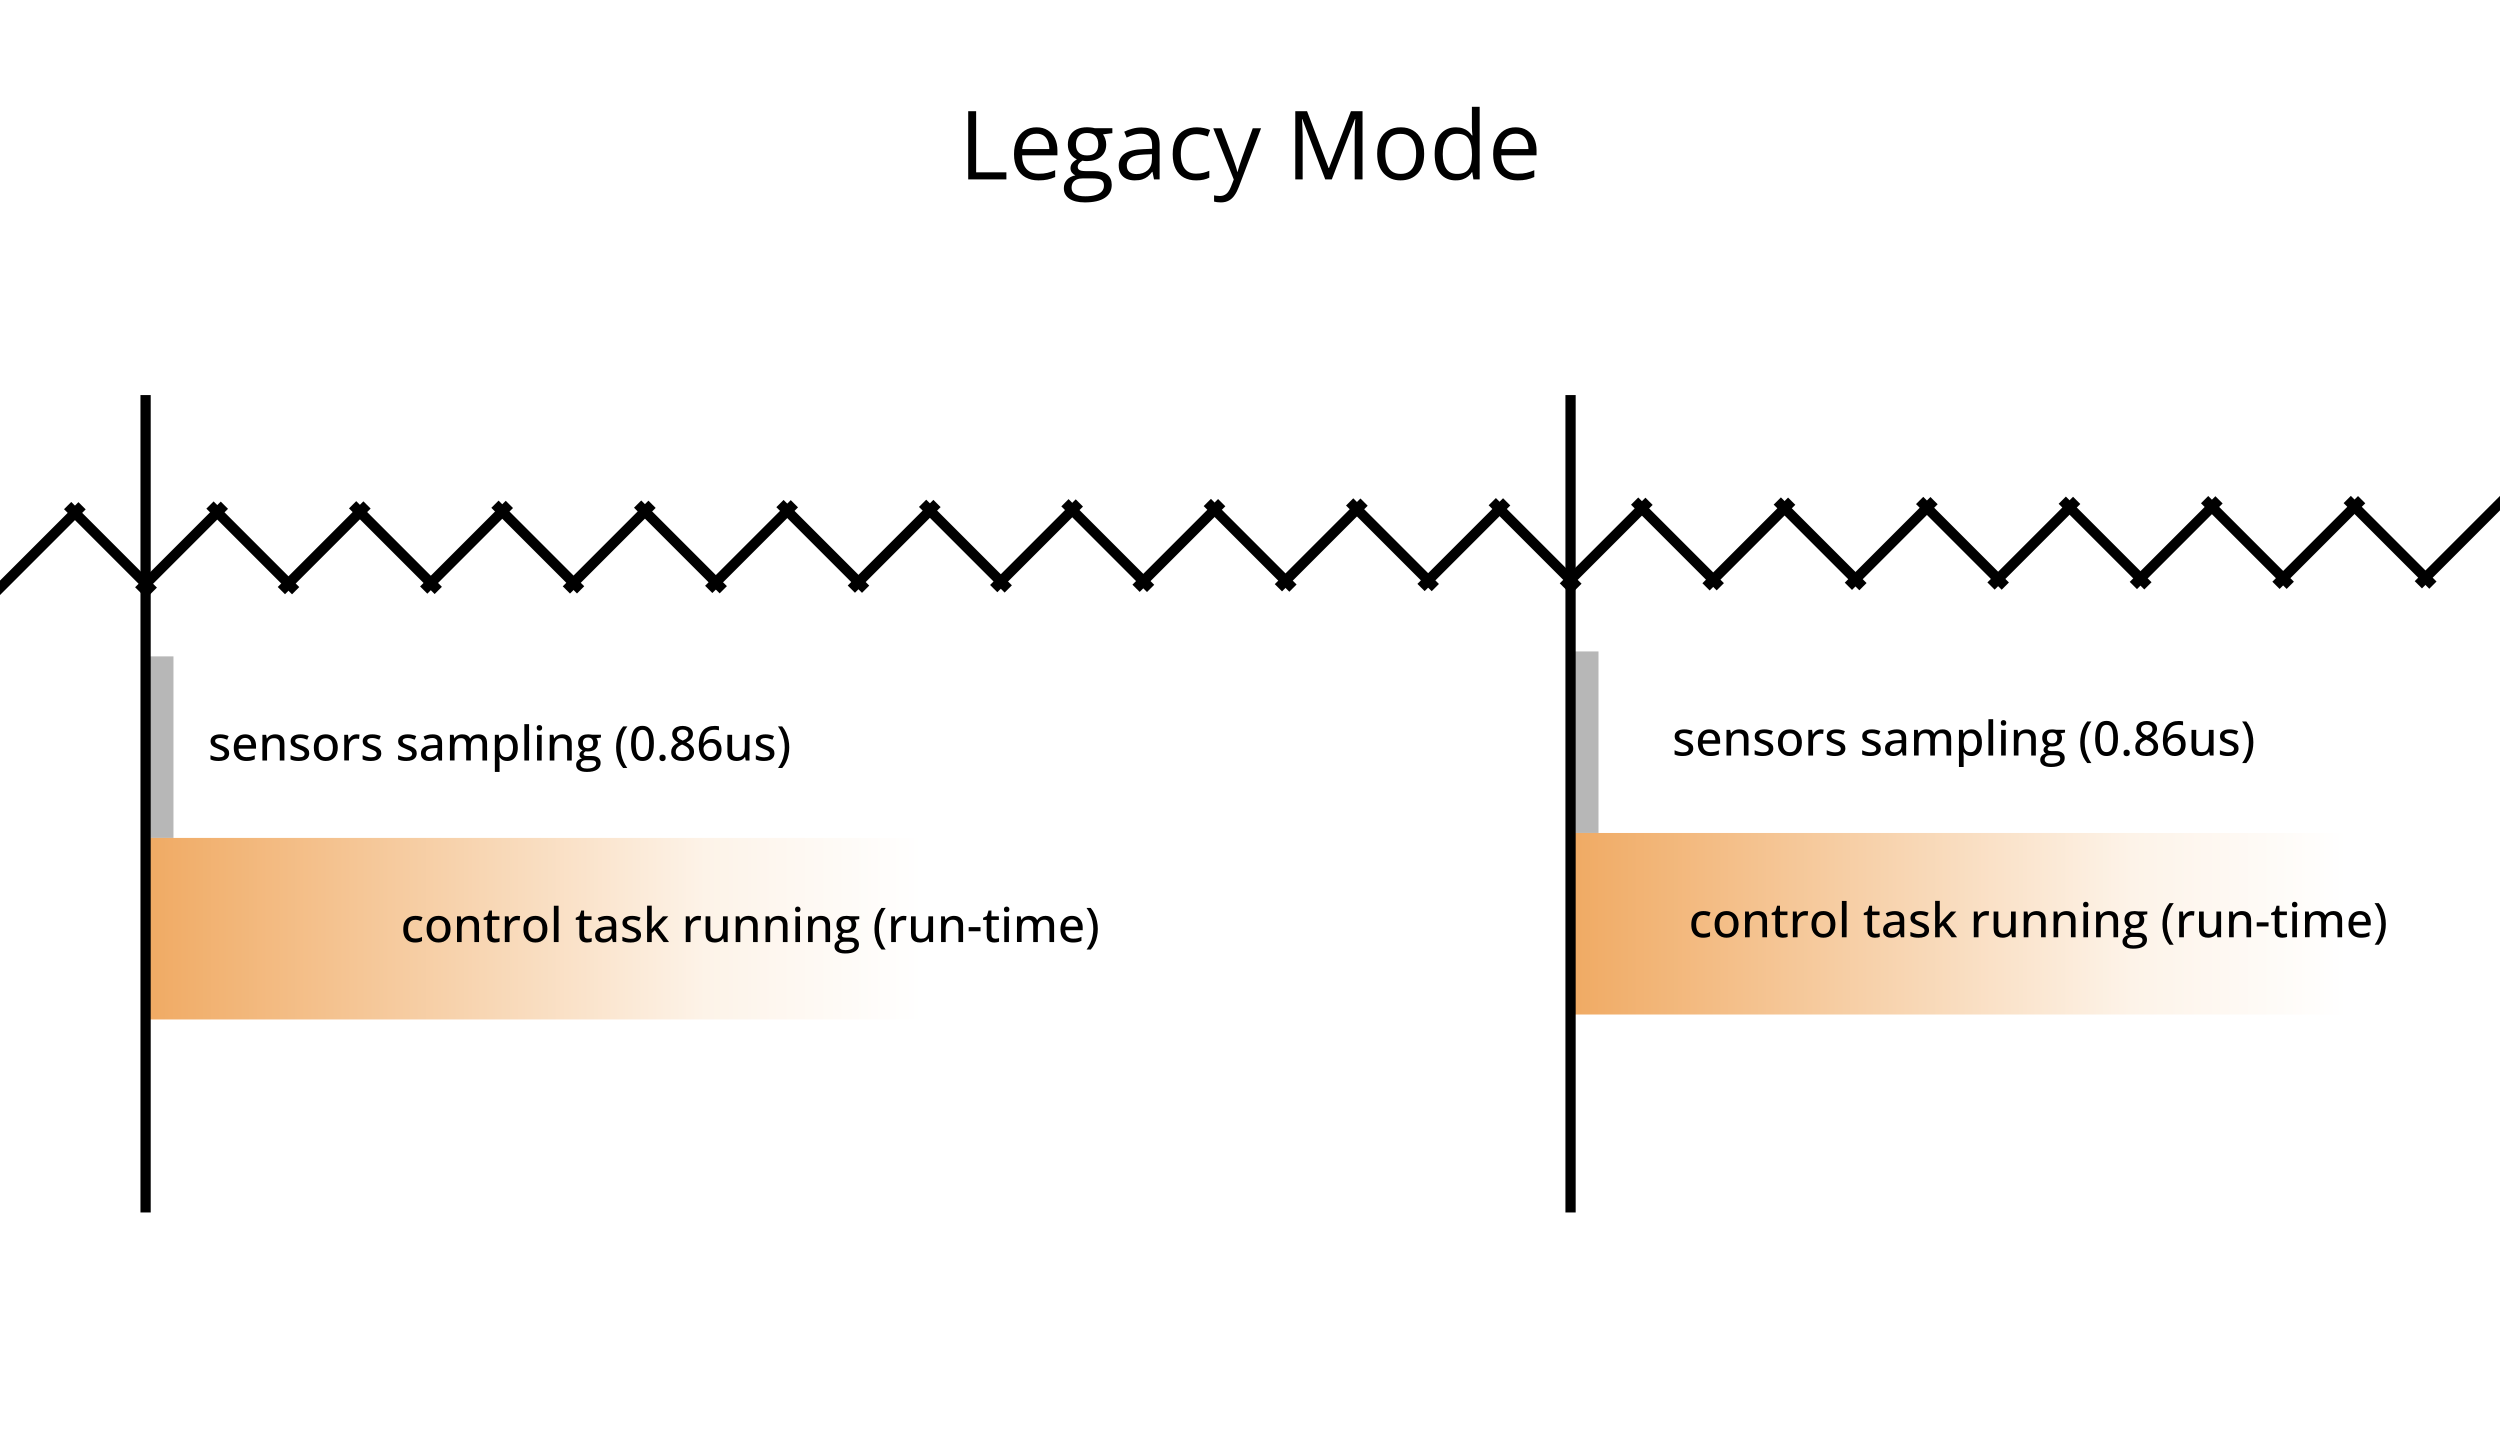 <svg version="1.1" viewBox="0.0 0.0 487.958 281.853" fill="none" stroke="none" stroke-linecap="square" stroke-miterlimit="10" xmlns:xlink="http://www.w3.org/1999/xlink" xmlns="http://www.w3.org/2000/svg"><rect x="0.0" y="0.0" width="487.958" height="281.853" fill="#808080" stroke="none"/><clipPath id="p.0"><path d="m0 0l487.958 0l0 281.853l-487.958 0l0 -281.853z" clip-rule="nonzero"/></clipPath><g clip-path="url(#p.0)"><path fill="#000000" fill-opacity="0.0" d="m0 0l487.958 0l0 281.853l-487.958 0z" fill-rule="evenodd"/><path fill="#ffffff" d="m0 0l488.031 0l0 281.984l-488.031 0z" fill-rule="evenodd"/><path fill="#000000" fill-opacity="0.0" d="m31.633 130.478l141.449 0l0 30.709l-141.449 0z" fill-rule="evenodd"/><path fill="#000000" d="m44.726 147.031q0 0.484 -0.25 0.828q-0.234 0.328 -0.688 0.5q-0.453 0.172 -1.094 0.172q-0.531 0 -0.922 -0.078q-0.375 -0.078 -0.688 -0.234l0 -0.812q0.344 0.156 0.781 0.281q0.438 0.125 0.859 0.125q0.578 0 0.844 -0.188q0.266 -0.188 0.266 -0.5q0 -0.188 -0.109 -0.328q-0.109 -0.156 -0.375 -0.297q-0.25 -0.141 -0.734 -0.328q-0.484 -0.188 -0.828 -0.375q-0.344 -0.188 -0.516 -0.453q-0.172 -0.266 -0.172 -0.672q0 -0.656 0.516 -1.0q0.516 -0.344 1.375 -0.344q0.453 0 0.859 0.094q0.406 0.094 0.781 0.25l-0.297 0.703q-0.328 -0.141 -0.688 -0.234q-0.344 -0.094 -0.703 -0.094q-0.469 0 -0.719 0.156q-0.234 0.156 -0.234 0.406q0 0.219 0.109 0.359q0.109 0.125 0.375 0.266q0.281 0.125 0.75 0.297q0.469 0.172 0.797 0.359q0.328 0.188 0.516 0.453q0.188 0.266 0.188 0.688zm3.152 -3.703q0.656 0 1.125 0.281q0.469 0.281 0.719 0.797q0.25 0.5 0.25 1.188l0 0.531l-3.406 0q0.016 0.797 0.406 1.234q0.406 0.422 1.125 0.422q0.484 0 0.859 -0.078q0.375 -0.094 0.766 -0.281l0 0.781q-0.375 0.172 -0.75 0.25q-0.375 0.078 -0.906 0.078q-0.734 0 -1.281 -0.281q-0.547 -0.297 -0.859 -0.875q-0.297 -0.578 -0.297 -1.406q0 -0.828 0.266 -1.422q0.281 -0.594 0.781 -0.906q0.516 -0.312 1.203 -0.312zm-0.016 0.703q-0.547 0 -0.891 0.375q-0.328 0.359 -0.391 1.031l2.469 0q0 -0.422 -0.141 -0.734q-0.125 -0.312 -0.391 -0.484q-0.25 -0.188 -0.656 -0.188zm5.853 -0.703q0.859 0 1.328 0.438q0.469 0.438 0.469 1.406l0 3.266l-0.906 0l0 -3.141q0 -0.609 -0.266 -0.906q-0.266 -0.312 -0.812 -0.312q-0.781 0 -1.094 0.469q-0.312 0.453 -0.312 1.328l0 2.562l-0.906 0l0 -5.016l0.719 0l0.141 0.703l0.047 0q0.156 -0.266 0.406 -0.438q0.25 -0.188 0.547 -0.266q0.297 -0.094 0.641 -0.094zm6.638 3.703q0 0.484 -0.25 0.828q-0.234 0.328 -0.688 0.5q-0.453 0.172 -1.094 0.172q-0.531 0 -0.922 -0.078q-0.375 -0.078 -0.688 -0.234l0 -0.812q0.344 0.156 0.781 0.281q0.438 0.125 0.859 0.125q0.578 0 0.844 -0.188q0.266 -0.188 0.266 -0.5q0 -0.188 -0.109 -0.328q-0.109 -0.156 -0.375 -0.297q-0.25 -0.141 -0.734 -0.328q-0.484 -0.188 -0.828 -0.375q-0.344 -0.188 -0.516 -0.453q-0.172 -0.266 -0.172 -0.672q0 -0.656 0.516 -1.0q0.516 -0.344 1.375 -0.344q0.453 0 0.859 0.094q0.406 0.094 0.781 0.25l-0.297 0.703q-0.328 -0.141 -0.688 -0.234q-0.344 -0.094 -0.703 -0.094q-0.469 0 -0.719 0.156q-0.234 0.156 -0.234 0.406q0 0.219 0.109 0.359q0.109 0.125 0.375 0.266q0.281 0.125 0.75 0.297q0.469 0.172 0.797 0.359q0.328 0.188 0.516 0.453q0.188 0.266 0.188 0.688zm5.574 -1.109q0 0.609 -0.172 1.109q-0.156 0.484 -0.469 0.812q-0.297 0.328 -0.734 0.516q-0.438 0.172 -0.984 0.172q-0.5 0 -0.938 -0.172q-0.422 -0.188 -0.734 -0.516q-0.312 -0.328 -0.484 -0.812q-0.156 -0.5 -0.156 -1.109q0 -0.828 0.281 -1.406q0.281 -0.578 0.797 -0.875q0.531 -0.312 1.266 -0.312q0.688 0 1.203 0.312q0.531 0.297 0.828 0.875q0.297 0.578 0.297 1.406zm-3.734 0q0 0.578 0.141 1.0q0.156 0.406 0.453 0.641q0.312 0.219 0.797 0.219q0.484 0 0.797 -0.219q0.312 -0.234 0.453 -0.641q0.141 -0.422 0.141 -1.0q0 -0.578 -0.141 -0.984q-0.141 -0.406 -0.453 -0.625q-0.312 -0.219 -0.797 -0.219q-0.719 0 -1.062 0.484q-0.328 0.469 -0.328 1.344zm7.402 -2.594q0.141 0 0.297 0.016q0.156 0.016 0.281 0.031l-0.094 0.859q-0.109 -0.031 -0.266 -0.047q-0.141 -0.016 -0.266 -0.016q-0.281 0 -0.547 0.109q-0.266 0.109 -0.469 0.312q-0.203 0.203 -0.312 0.516q-0.109 0.297 -0.109 0.672l0 2.656l-0.922 0l0 -5.016l0.734 0l0.109 0.906l0.047 0q0.156 -0.281 0.375 -0.5q0.219 -0.234 0.5 -0.359q0.297 -0.141 0.641 -0.141zm4.823 3.703q0 0.484 -0.25 0.828q-0.234 0.328 -0.688 0.5q-0.453 0.172 -1.094 0.172q-0.531 0 -0.922 -0.078q-0.375 -0.078 -0.688 -0.234l0 -0.812q0.344 0.156 0.781 0.281q0.438 0.125 0.859 0.125q0.578 0 0.844 -0.188q0.266 -0.188 0.266 -0.5q0 -0.188 -0.109 -0.328q-0.109 -0.156 -0.375 -0.297q-0.25 -0.141 -0.734 -0.328q-0.484 -0.188 -0.828 -0.375q-0.344 -0.188 -0.516 -0.453q-0.172 -0.266 -0.172 -0.672q0 -0.656 0.516 -1.0q0.516 -0.344 1.375 -0.344q0.453 0 0.859 0.094q0.406 0.094 0.781 0.25l-0.297 0.703q-0.328 -0.141 -0.688 -0.234q-0.344 -0.094 -0.703 -0.094q-0.469 0 -0.719 0.156q-0.234 0.156 -0.234 0.406q0 0.219 0.109 0.359q0.109 0.125 0.375 0.266q0.281 0.125 0.75 0.297q0.469 0.172 0.797 0.359q0.328 0.188 0.516 0.453q0.188 0.266 0.188 0.688zm6.919 0q0 0.484 -0.25 0.828q-0.234 0.328 -0.688 0.5q-0.453 0.172 -1.094 0.172q-0.531 0 -0.922 -0.078q-0.375 -0.078 -0.688 -0.234l0 -0.812q0.344 0.156 0.781 0.281q0.438 0.125 0.859 0.125q0.578 0 0.844 -0.188q0.266 -0.188 0.266 -0.5q0 -0.188 -0.109 -0.328q-0.109 -0.156 -0.375 -0.297q-0.25 -0.141 -0.734 -0.328q-0.484 -0.188 -0.828 -0.375q-0.344 -0.188 -0.516 -0.453q-0.172 -0.266 -0.172 -0.672q0 -0.656 0.516 -1.0q0.516 -0.344 1.375 -0.344q0.453 0 0.859 0.094q0.406 0.094 0.781 0.25l-0.297 0.703q-0.328 -0.141 -0.688 -0.234q-0.344 -0.094 -0.703 -0.094q-0.469 0 -0.719 0.156q-0.234 0.156 -0.234 0.406q0 0.219 0.109 0.359q0.109 0.125 0.375 0.266q0.281 0.125 0.75 0.297q0.469 0.172 0.797 0.359q0.328 0.188 0.516 0.453q0.188 0.266 0.188 0.688zm3.105 -3.703q0.922 0 1.375 0.422q0.469 0.406 0.469 1.297l0 3.391l-0.656 0l-0.172 -0.734l-0.031 0q-0.219 0.281 -0.453 0.469q-0.219 0.172 -0.516 0.266q-0.297 0.094 -0.734 0.094q-0.453 0 -0.812 -0.156q-0.344 -0.172 -0.547 -0.5q-0.203 -0.328 -0.203 -0.844q0 -0.766 0.578 -1.156q0.594 -0.406 1.781 -0.438l0.875 -0.031l0 -0.297q0 -0.578 -0.266 -0.812q-0.266 -0.25 -0.734 -0.25q-0.391 0 -0.75 0.109q-0.344 0.109 -0.672 0.266l-0.297 -0.656q0.359 -0.188 0.812 -0.312q0.453 -0.125 0.953 -0.125zm0.938 2.672l-0.703 0.031q-0.859 0.031 -1.219 0.297q-0.359 0.25 -0.359 0.719q0 0.391 0.234 0.578q0.25 0.188 0.656 0.188q0.609 0 1.0 -0.344q0.391 -0.344 0.391 -1.016l0 -0.453zm8 -2.672q0.828 0 1.25 0.438q0.438 0.438 0.438 1.391l0 3.281l-0.906 0l0 -3.172q0 -0.594 -0.25 -0.891q-0.25 -0.297 -0.719 -0.297q-0.688 0 -1.0 0.422q-0.297 0.406 -0.297 1.203l0 2.734l-0.906 0l0 -3.172q0 -0.391 -0.109 -0.656q-0.109 -0.266 -0.328 -0.391q-0.219 -0.141 -0.547 -0.141q-0.469 0 -0.75 0.203q-0.281 0.203 -0.406 0.609q-0.125 0.391 -0.125 0.969l0 2.578l-0.906 0l0 -5.016l0.719 0l0.141 0.688l0.047 0q0.141 -0.266 0.375 -0.438q0.234 -0.172 0.516 -0.25q0.281 -0.094 0.594 -0.094q0.562 0 0.953 0.203q0.391 0.203 0.578 0.625l0.047 0q0.25 -0.422 0.672 -0.625q0.422 -0.203 0.922 -0.203zm5.674 0q0.906 0 1.453 0.656q0.562 0.641 0.562 1.938q0 0.844 -0.266 1.438q-0.25 0.578 -0.703 0.875q-0.453 0.297 -1.078 0.297q-0.375 0 -0.672 -0.094q-0.297 -0.109 -0.5 -0.281q-0.203 -0.172 -0.344 -0.375l-0.062 0q0.016 0.188 0.031 0.422q0.031 0.234 0.031 0.422l0 2.047l-0.922 0l0 -7.25l0.75 0l0.125 0.719l0.047 0q0.141 -0.219 0.344 -0.406q0.203 -0.188 0.5 -0.297q0.297 -0.109 0.703 -0.109zm-0.219 0.75q-0.469 0 -0.766 0.203q-0.281 0.188 -0.422 0.562q-0.141 0.359 -0.141 0.922l0 0.156q0 0.594 0.125 1.016q0.125 0.406 0.422 0.625q0.297 0.219 0.797 0.219q0.422 0 0.703 -0.234q0.297 -0.234 0.438 -0.656q0.141 -0.422 0.141 -0.984q0 -0.859 -0.328 -1.344q-0.312 -0.484 -0.969 -0.484zm4.429 4.359l-0.922 0l0 -7.094l0.922 0l0 7.094zm2.462 -5.016l0 5.016l-0.906 0l0 -5.016l0.906 0zm-0.438 -1.906q0.219 0 0.375 0.141q0.156 0.125 0.156 0.406q0 0.281 -0.156 0.422q-0.156 0.125 -0.375 0.125q-0.234 0 -0.391 -0.125q-0.141 -0.141 -0.141 -0.422q0 -0.281 0.141 -0.406q0.156 -0.141 0.391 -0.141zm4.509 1.812q0.859 0 1.328 0.438q0.469 0.438 0.469 1.406l0 3.266l-0.906 0l0 -3.141q0 -0.609 -0.266 -0.906q-0.266 -0.312 -0.812 -0.312q-0.781 0 -1.094 0.469q-0.312 0.453 -0.312 1.328l0 2.562l-0.906 0l0 -5.016l0.719 0l0.141 0.703l0.047 0q0.156 -0.266 0.406 -0.438q0.25 -0.188 0.547 -0.266q0.297 -0.094 0.641 -0.094zm4.747 7.344q-1.016 0 -1.562 -0.375q-0.531 -0.359 -0.531 -1.016q0 -0.469 0.297 -0.797q0.297 -0.328 0.828 -0.438q-0.203 -0.094 -0.344 -0.281q-0.141 -0.188 -0.141 -0.422q0 -0.281 0.156 -0.484q0.156 -0.203 0.469 -0.391q-0.391 -0.172 -0.641 -0.547q-0.234 -0.375 -0.234 -0.891q0 -0.547 0.234 -0.922q0.234 -0.391 0.656 -0.578q0.438 -0.203 1.062 -0.203q0.125 0 0.266 0.016q0.156 0 0.281 0.031q0.141 0.016 0.219 0.031l1.734 0l0 0.547l-0.891 0.141q0.125 0.172 0.203 0.406q0.094 0.234 0.094 0.516q0 0.766 -0.531 1.219q-0.516 0.438 -1.438 0.438q-0.219 0 -0.438 -0.031q-0.188 0.109 -0.297 0.25q-0.094 0.125 -0.094 0.297q0 0.141 0.078 0.219q0.094 0.078 0.266 0.125q0.172 0.031 0.406 0.031l0.875 0q0.828 0 1.266 0.359q0.438 0.344 0.438 1.0q0 0.844 -0.703 1.297q-0.688 0.453 -1.984 0.453zm0.031 -0.656q0.578 0 0.969 -0.125q0.406 -0.125 0.609 -0.344q0.203 -0.219 0.203 -0.516q0 -0.266 -0.141 -0.422q-0.125 -0.141 -0.391 -0.188q-0.25 -0.047 -0.625 -0.047l-0.828 0q-0.312 0 -0.547 0.094q-0.234 0.109 -0.375 0.297q-0.125 0.188 -0.125 0.469q0 0.375 0.312 0.578q0.328 0.203 0.938 0.203zm0.203 -3.969q0.5 0 0.75 -0.266q0.25 -0.266 0.25 -0.766q0 -0.531 -0.266 -0.797q-0.25 -0.266 -0.75 -0.266q-0.484 0 -0.75 0.281q-0.25 0.266 -0.25 0.797q0 0.484 0.25 0.75q0.266 0.266 0.766 0.266zm5.476 -0.172q0 -0.766 0.141 -1.484q0.156 -0.734 0.453 -1.391q0.312 -0.672 0.781 -1.219l0.828 0q-0.656 0.859 -1.0 1.922q-0.328 1.047 -0.328 2.172q0 0.719 0.141 1.438q0.156 0.703 0.453 1.359q0.297 0.656 0.719 1.234l-0.812 0q-0.469 -0.547 -0.781 -1.188q-0.297 -0.641 -0.453 -1.359q-0.141 -0.719 -0.141 -1.484zm7.371 -0.781q0 0.812 -0.125 1.453q-0.125 0.641 -0.391 1.078q-0.266 0.438 -0.688 0.672q-0.422 0.234 -1.031 0.234q-0.75 0 -1.25 -0.406q-0.484 -0.406 -0.734 -1.172q-0.234 -0.766 -0.234 -1.859q0 -1.062 0.219 -1.828q0.219 -0.766 0.703 -1.172q0.5 -0.422 1.297 -0.422q0.766 0 1.25 0.406q0.5 0.406 0.734 1.188q0.25 0.766 0.25 1.828zm-3.531 0q0 0.891 0.125 1.484q0.125 0.594 0.406 0.891q0.297 0.297 0.766 0.297q0.484 0 0.766 -0.297q0.297 -0.297 0.422 -0.891q0.125 -0.594 0.125 -1.484q0 -0.875 -0.125 -1.453q-0.125 -0.594 -0.422 -0.891q-0.281 -0.297 -0.766 -0.297q-0.484 0 -0.766 0.297q-0.281 0.297 -0.406 0.891q-0.125 0.578 -0.125 1.453zm4.615 2.828q0 -0.344 0.172 -0.484q0.188 -0.156 0.438 -0.156q0.25 0 0.422 0.156q0.188 0.141 0.188 0.484q0 0.328 -0.188 0.484q-0.172 0.156 -0.422 0.156q-0.25 0 -0.438 -0.156q-0.172 -0.156 -0.172 -0.484zm4.536 -6.234q0.562 0 1.016 0.188q0.469 0.172 0.719 0.531q0.266 0.344 0.266 0.875q0 0.391 -0.172 0.703q-0.156 0.297 -0.453 0.531q-0.297 0.219 -0.641 0.391q0.406 0.203 0.734 0.453q0.344 0.234 0.547 0.578q0.203 0.328 0.203 0.781q0 0.547 -0.281 0.969q-0.266 0.406 -0.766 0.625q-0.5 0.219 -1.172 0.219q-0.719 0 -1.219 -0.203q-0.5 -0.219 -0.766 -0.609q-0.25 -0.406 -0.25 -0.969q0 -0.469 0.188 -0.797q0.188 -0.344 0.5 -0.578q0.312 -0.25 0.688 -0.422q-0.312 -0.188 -0.578 -0.422q-0.266 -0.234 -0.438 -0.547q-0.156 -0.312 -0.156 -0.719q0 -0.516 0.266 -0.859q0.266 -0.359 0.719 -0.531q0.469 -0.188 1.047 -0.188zm-1.359 5.047q0 0.469 0.328 0.781q0.344 0.297 1.016 0.297q0.656 0 1.0 -0.297q0.344 -0.312 0.344 -0.797q0 -0.328 -0.172 -0.562q-0.156 -0.234 -0.453 -0.422q-0.297 -0.188 -0.672 -0.344l-0.156 -0.062q-0.391 0.172 -0.672 0.375q-0.266 0.188 -0.422 0.438q-0.141 0.25 -0.141 0.594zm1.344 -4.328q-0.5 0 -0.812 0.234q-0.297 0.234 -0.297 0.688q0 0.312 0.141 0.531q0.156 0.219 0.406 0.391q0.266 0.156 0.594 0.297q0.312 -0.141 0.562 -0.297q0.25 -0.172 0.391 -0.391q0.141 -0.234 0.141 -0.531q0 -0.453 -0.312 -0.688q-0.312 -0.234 -0.812 -0.234zm3.162 3.188q0 -0.594 0.078 -1.156q0.078 -0.578 0.281 -1.078q0.203 -0.5 0.562 -0.875q0.359 -0.375 0.891 -0.578q0.531 -0.219 1.281 -0.219q0.203 0 0.438 0.016q0.25 0.016 0.406 0.062l0 0.781q-0.172 -0.062 -0.391 -0.078q-0.203 -0.031 -0.422 -0.031q-0.844 0 -1.328 0.344q-0.469 0.344 -0.672 0.938q-0.203 0.578 -0.234 1.328l0.047 0q0.141 -0.234 0.344 -0.406q0.219 -0.188 0.516 -0.297q0.312 -0.109 0.719 -0.109q0.578 0 1.016 0.25q0.438 0.234 0.672 0.688q0.234 0.453 0.234 1.109q0 0.688 -0.266 1.203q-0.25 0.5 -0.734 0.781q-0.484 0.266 -1.141 0.266q-0.5 0 -0.922 -0.188q-0.422 -0.188 -0.734 -0.547q-0.297 -0.375 -0.469 -0.922q-0.172 -0.547 -0.172 -1.281zm2.281 2.172q0.562 0 0.906 -0.359q0.344 -0.375 0.344 -1.125q0 -0.609 -0.312 -0.969q-0.297 -0.359 -0.906 -0.359q-0.422 0 -0.734 0.188q-0.312 0.172 -0.484 0.438q-0.172 0.266 -0.172 0.547q0 0.281 0.078 0.578q0.094 0.281 0.25 0.531q0.172 0.234 0.422 0.391q0.266 0.141 0.609 0.141zm7.615 -4.344l0 5.016l-0.734 0l-0.125 -0.688l-0.062 0q-0.156 0.266 -0.406 0.438q-0.234 0.172 -0.547 0.25q-0.297 0.094 -0.641 0.094q-0.578 0 -0.984 -0.188q-0.406 -0.203 -0.609 -0.594q-0.203 -0.406 -0.203 -1.047l0 -3.281l0.922 0l0 3.156q0 0.609 0.25 0.906q0.266 0.297 0.812 0.297q0.516 0 0.828 -0.203q0.312 -0.219 0.438 -0.609q0.141 -0.406 0.141 -0.984l0 -2.562l0.922 0zm4.872 3.609q0 0.484 -0.25 0.828q-0.234 0.328 -0.688 0.5q-0.453 0.172 -1.094 0.172q-0.531 0 -0.922 -0.078q-0.375 -0.078 -0.688 -0.234l0 -0.812q0.344 0.156 0.781 0.281q0.438 0.125 0.859 0.125q0.578 0 0.844 -0.188q0.266 -0.188 0.266 -0.5q0 -0.188 -0.109 -0.328q-0.109 -0.156 -0.375 -0.297q-0.25 -0.141 -0.734 -0.328q-0.484 -0.188 -0.828 -0.375q-0.344 -0.188 -0.516 -0.453q-0.172 -0.266 -0.172 -0.672q0 -0.656 0.516 -1.0q0.516 -0.344 1.375 -0.344q0.453 0 0.859 0.094q0.406 0.094 0.781 0.25l-0.297 0.703q-0.328 -0.141 -0.688 -0.234q-0.344 -0.094 -0.703 -0.094q-0.469 0 -0.719 0.156q-0.234 0.156 -0.234 0.406q0 0.219 0.109 0.359q0.109 0.125 0.375 0.266q0.281 0.125 0.75 0.297q0.469 0.172 0.797 0.359q0.328 0.188 0.516 0.453q0.188 0.266 0.188 0.688zm2.886 -1.156q0 0.766 -0.156 1.484q-0.141 0.719 -0.453 1.359q-0.297 0.656 -0.766 1.188l-0.812 0q0.422 -0.578 0.719 -1.234q0.297 -0.656 0.438 -1.359q0.156 -0.719 0.156 -1.438q0 -0.75 -0.156 -1.469q-0.156 -0.719 -0.453 -1.375q-0.281 -0.672 -0.719 -1.25l0.828 0q0.469 0.562 0.766 1.219q0.312 0.656 0.453 1.391q0.156 0.719 0.156 1.484z" fill-rule="nonzero"/><path fill="#b7b7b7" d="m28.472 128.115l5.386 0l0 35.433l-5.386 0z" fill-rule="evenodd"/><defs><linearGradient id="p.1" gradientUnits="userSpaceOnUse" gradientTransform="matrix(0.0 12.316 -12.316 0.0 0.0 0.0)" spreadMethod="pad" x1="13.279" y1="-14.628" x2="13.279" y2="-2.312"><stop offset="0.0" stop-color="#ffffff"/><stop offset="0.28" stop-color="#fdf3e8"/><stop offset="1.0" stop-color="#f0aa63"/></linearGradient></defs><path fill="url(#p.1)" d="m180.156 163.549l0 35.433l-151.685 0l0 -35.433z" fill-rule="evenodd"/><path fill="#000000" fill-opacity="0.0" d="m69.214 165.911l161.102 0l0 30.709l-161.102 0z" fill-rule="evenodd"/><path fill="#000000" d="m81.011 183.965q-0.688 0 -1.219 -0.281q-0.516 -0.281 -0.797 -0.844q-0.281 -0.578 -0.281 -1.453q0 -0.906 0.297 -1.484q0.312 -0.594 0.844 -0.859q0.547 -0.281 1.25 -0.281q0.406 0 0.766 0.078q0.359 0.078 0.594 0.203l-0.281 0.75q-0.25 -0.109 -0.547 -0.188q-0.281 -0.078 -0.547 -0.078q-0.484 0 -0.812 0.219q-0.312 0.219 -0.469 0.625q-0.156 0.406 -0.156 1.016q0 0.578 0.156 0.984q0.156 0.391 0.453 0.609q0.312 0.203 0.781 0.203q0.406 0 0.719 -0.078q0.328 -0.094 0.609 -0.234l0 0.797q-0.266 0.156 -0.594 0.219q-0.312 0.078 -0.766 0.078zm6.925 -2.609q0 0.609 -0.172 1.109q-0.156 0.484 -0.469 0.812q-0.297 0.328 -0.734 0.516q-0.438 0.172 -0.984 0.172q-0.5 0 -0.938 -0.172q-0.422 -0.188 -0.734 -0.516q-0.312 -0.328 -0.484 -0.812q-0.156 -0.5 -0.156 -1.109q0 -0.828 0.281 -1.406q0.281 -0.578 0.797 -0.875q0.531 -0.312 1.266 -0.312q0.688 0 1.203 0.312q0.531 0.297 0.828 0.875q0.297 0.578 0.297 1.406zm-3.734 0q0 0.578 0.141 1.0q0.156 0.406 0.453 0.641q0.312 0.219 0.797 0.219q0.484 0 0.797 -0.219q0.312 -0.234 0.453 -0.641q0.141 -0.422 0.141 -1.0q0 -0.578 -0.141 -0.984q-0.141 -0.406 -0.453 -0.625q-0.312 -0.219 -0.797 -0.219q-0.719 0 -1.062 0.484q-0.328 0.469 -0.328 1.344zm7.496 -2.594q0.859 0 1.328 0.438q0.469 0.438 0.469 1.406l0 3.266l-0.906 0l0 -3.141q0 -0.609 -0.266 -0.906q-0.266 -0.312 -0.812 -0.312q-0.781 0 -1.094 0.469q-0.312 0.453 -0.312 1.328l0 2.562l-0.906 0l0 -5.016l0.719 0l0.141 0.703l0.047 0q0.156 -0.266 0.406 -0.438q0.25 -0.188 0.547 -0.266q0.297 -0.094 0.641 -0.094zm5.076 4.453q0.188 0 0.391 -0.031q0.203 -0.031 0.344 -0.094l0 0.703q-0.156 0.078 -0.422 0.125q-0.25 0.047 -0.516 0.047q-0.406 0 -0.75 -0.141q-0.328 -0.141 -0.531 -0.484q-0.188 -0.344 -0.188 -0.953l0 -2.828l-0.703 0l0 -0.422l0.734 -0.344l0.328 -1.078l0.562 0l0 1.141l1.453 0l0 0.703l-1.453 0l0 2.812q0 0.422 0.203 0.641q0.203 0.203 0.547 0.203zm4.163 -4.453q0.141 0 0.297 0.016q0.156 0.016 0.281 0.031l-0.094 0.859q-0.109 -0.031 -0.266 -0.047q-0.141 -0.016 -0.266 -0.016q-0.281 0 -0.547 0.109q-0.266 0.109 -0.469 0.312q-0.203 0.203 -0.312 0.516q-0.109 0.297 -0.109 0.672l0 2.656l-0.922 0l0 -5.016l0.734 0l0.109 0.906l0.047 0q0.156 -0.281 0.375 -0.5q0.219 -0.234 0.5 -0.359q0.297 -0.141 0.641 -0.141zm5.901 2.594q0 0.609 -0.172 1.109q-0.156 0.484 -0.469 0.812q-0.297 0.328 -0.734 0.516q-0.438 0.172 -0.984 0.172q-0.5 0 -0.938 -0.172q-0.422 -0.188 -0.734 -0.516q-0.312 -0.328 -0.484 -0.812q-0.156 -0.5 -0.156 -1.109q0 -0.828 0.281 -1.406q0.281 -0.578 0.797 -0.875q0.531 -0.312 1.266 -0.312q0.688 0 1.203 0.312q0.531 0.297 0.828 0.875q0.297 0.578 0.297 1.406zm-3.734 0q0 0.578 0.141 1.0q0.156 0.406 0.453 0.641q0.312 0.219 0.797 0.219q0.484 0 0.797 -0.219q0.312 -0.234 0.453 -0.641q0.141 -0.422 0.141 -1.0q0 -0.578 -0.141 -0.984q-0.141 -0.406 -0.453 -0.625q-0.312 -0.219 -0.797 -0.219q-0.719 0 -1.062 0.484q-0.328 0.469 -0.328 1.344zm5.918 2.516l-0.922 0l0 -7.094l0.922 0l0 7.094zm5.729 -0.656q0.188 0 0.391 -0.031q0.203 -0.031 0.344 -0.094l0 0.703q-0.156 0.078 -0.422 0.125q-0.25 0.047 -0.516 0.047q-0.406 0 -0.75 -0.141q-0.328 -0.141 -0.531 -0.484q-0.188 -0.344 -0.188 -0.953l0 -2.828l-0.703 0l0 -0.422l0.734 -0.344l0.328 -1.078l0.562 0l0 1.141l1.453 0l0 0.703l-1.453 0l0 2.812q0 0.422 0.203 0.641q0.203 0.203 0.547 0.203zm3.679 -4.453q0.922 0 1.375 0.422q0.469 0.406 0.469 1.297l0 3.391l-0.656 0l-0.172 -0.734l-0.031 0q-0.219 0.281 -0.453 0.469q-0.219 0.172 -0.516 0.266q-0.297 0.094 -0.734 0.094q-0.453 0 -0.812 -0.156q-0.344 -0.172 -0.547 -0.5q-0.203 -0.328 -0.203 -0.844q0 -0.766 0.578 -1.156q0.594 -0.406 1.781 -0.438l0.875 -0.031l0 -0.297q0 -0.578 -0.266 -0.812q-0.266 -0.25 -0.734 -0.25q-0.391 0 -0.75 0.109q-0.344 0.109 -0.672 0.266l-0.297 -0.656q0.359 -0.188 0.812 -0.312q0.453 -0.125 0.953 -0.125zm0.938 2.672l-0.703 0.031q-0.859 0.031 -1.219 0.297q-0.359 0.25 -0.359 0.719q0 0.391 0.234 0.578q0.25 0.188 0.656 0.188q0.609 0 1.0 -0.344q0.391 -0.344 0.391 -1.016l0 -0.453zm5.75 1.031q0 0.484 -0.25 0.828q-0.234 0.328 -0.688 0.5q-0.453 0.172 -1.094 0.172q-0.531 0 -0.922 -0.078q-0.375 -0.078 -0.688 -0.234l0 -0.812q0.344 0.156 0.781 0.281q0.438 0.125 0.859 0.125q0.578 0 0.844 -0.188q0.266 -0.188 0.266 -0.5q0 -0.188 -0.109 -0.328q-0.109 -0.156 -0.375 -0.297q-0.25 -0.141 -0.734 -0.328q-0.484 -0.188 -0.828 -0.375q-0.344 -0.188 -0.516 -0.453q-0.172 -0.266 -0.172 -0.672q0 -0.656 0.516 -1.0q0.516 -0.344 1.375 -0.344q0.453 0 0.859 0.094q0.406 0.094 0.781 0.25l-0.297 0.703q-0.328 -0.141 -0.688 -0.234q-0.344 -0.094 -0.703 -0.094q-0.469 0 -0.719 0.156q-0.234 0.156 -0.234 0.406q0 0.219 0.109 0.359q0.109 0.125 0.375 0.266q0.281 0.125 0.75 0.297q0.469 0.172 0.797 0.359q0.328 0.188 0.516 0.453q0.188 0.266 0.188 0.688zm2.089 -5.688l0 3.562q0 0.203 -0.016 0.469q-0.016 0.266 -0.031 0.5l0.031 0q0.109 -0.141 0.281 -0.359q0.172 -0.234 0.312 -0.391l1.609 -1.703l1.047 0l-2.0 2.156l2.141 2.859l-1.078 0l-1.688 -2.297l-0.609 0.547l0 1.75l-0.906 0l0 -7.094l0.906 0zm9.047 1.984q0.141 0 0.297 0.016q0.156 0.016 0.281 0.031l-0.094 0.859q-0.109 -0.031 -0.266 -0.047q-0.141 -0.016 -0.266 -0.016q-0.281 0 -0.547 0.109q-0.266 0.109 -0.469 0.312q-0.203 0.203 -0.312 0.516q-0.109 0.297 -0.109 0.672l0 2.656l-0.922 0l0 -5.016l0.734 0l0.109 0.906l0.047 0q0.156 -0.281 0.375 -0.5q0.219 -0.234 0.5 -0.359q0.297 -0.141 0.641 -0.141zm5.776 0.094l0 5.016l-0.734 0l-0.125 -0.688l-0.062 0q-0.156 0.266 -0.406 0.438q-0.234 0.172 -0.547 0.25q-0.297 0.094 -0.641 0.094q-0.578 0 -0.984 -0.188q-0.406 -0.203 -0.609 -0.594q-0.203 -0.406 -0.203 -1.047l0 -3.281l0.922 0l0 3.156q0 0.609 0.25 0.906q0.266 0.297 0.812 0.297q0.516 0 0.828 -0.203q0.312 -0.219 0.438 -0.609q0.141 -0.406 0.141 -0.984l0 -2.562l0.922 0zm4.06 -0.094q0.859 0 1.328 0.438q0.469 0.438 0.469 1.406l0 3.266l-0.906 0l0 -3.141q0 -0.609 -0.266 -0.906q-0.266 -0.312 -0.812 -0.312q-0.781 0 -1.094 0.469q-0.312 0.453 -0.312 1.328l0 2.562l-0.906 0l0 -5.016l0.719 0l0.141 0.703l0.047 0q0.156 -0.266 0.406 -0.438q0.25 -0.188 0.547 -0.266q0.297 -0.094 0.641 -0.094zm5.826 0q0.859 0 1.328 0.438q0.469 0.438 0.469 1.406l0 3.266l-0.906 0l0 -3.141q0 -0.609 -0.266 -0.906q-0.266 -0.312 -0.812 -0.312q-0.781 0 -1.094 0.469q-0.312 0.453 -0.312 1.328l0 2.562l-0.906 0l0 -5.016l0.719 0l0.141 0.703l0.047 0q0.156 -0.266 0.406 -0.438q0.25 -0.188 0.547 -0.266q0.297 -0.094 0.641 -0.094zm4.232 0.094l0 5.016l-0.906 0l0 -5.016l0.906 0zm-0.438 -1.906q0.219 0 0.375 0.141q0.156 0.125 0.156 0.406q0 0.281 -0.156 0.422q-0.156 0.125 -0.375 0.125q-0.234 0 -0.391 -0.125q-0.141 -0.141 -0.141 -0.422q0 -0.281 0.141 -0.406q0.156 -0.141 0.391 -0.141zm4.509 1.812q0.859 0 1.328 0.438q0.469 0.438 0.469 1.406l0 3.266l-0.906 0l0 -3.141q0 -0.609 -0.266 -0.906q-0.266 -0.312 -0.812 -0.312q-0.781 0 -1.094 0.469q-0.312 0.453 -0.312 1.328l0 2.562l-0.906 0l0 -5.016l0.719 0l0.141 0.703l0.047 0q0.156 -0.266 0.406 -0.438q0.25 -0.188 0.547 -0.266q0.297 -0.094 0.641 -0.094zm4.747 7.344q-1.016 0 -1.562 -0.375q-0.531 -0.359 -0.531 -1.016q0 -0.469 0.297 -0.797q0.297 -0.328 0.828 -0.438q-0.203 -0.094 -0.344 -0.281q-0.141 -0.188 -0.141 -0.422q0 -0.281 0.156 -0.484q0.156 -0.203 0.469 -0.391q-0.391 -0.172 -0.641 -0.547q-0.234 -0.375 -0.234 -0.891q0 -0.547 0.234 -0.922q0.234 -0.391 0.656 -0.578q0.438 -0.203 1.062 -0.203q0.125 0 0.266 0.016q0.156 0 0.281 0.031q0.141 0.016 0.219 0.031l1.734 0l0 0.547l-0.891 0.141q0.125 0.172 0.203 0.406q0.094 0.234 0.094 0.516q0 0.766 -0.531 1.219q-0.516 0.438 -1.438 0.438q-0.219 0 -0.438 -0.031q-0.188 0.109 -0.297 0.25q-0.094 0.125 -0.094 0.297q0 0.141 0.078 0.219q0.094 0.078 0.266 0.125q0.172 0.031 0.406 0.031l0.875 0q0.828 0 1.266 0.359q0.438 0.344 0.438 1.0q0 0.844 -0.703 1.297q-0.688 0.453 -1.984 0.453zm0.031 -0.656q0.578 0 0.969 -0.125q0.406 -0.125 0.609 -0.344q0.203 -0.219 0.203 -0.516q0 -0.266 -0.141 -0.422q-0.125 -0.141 -0.391 -0.188q-0.25 -0.047 -0.625 -0.047l-0.828 0q-0.312 0 -0.547 0.094q-0.234 0.109 -0.375 0.297q-0.125 0.188 -0.125 0.469q0 0.375 0.312 0.578q0.328 0.203 0.938 0.203zm0.203 -3.969q0.5 0 0.75 -0.266q0.25 -0.266 0.25 -0.766q0 -0.531 -0.266 -0.797q-0.25 -0.266 -0.75 -0.266q-0.484 0 -0.75 0.281q-0.25 0.266 -0.25 0.797q0 0.484 0.25 0.75q0.266 0.266 0.766 0.266zm5.476 -0.172q0 -0.766 0.141 -1.484q0.156 -0.734 0.453 -1.391q0.312 -0.672 0.781 -1.219l0.828 0q-0.656 0.859 -1.0 1.922q-0.328 1.047 -0.328 2.172q0 0.719 0.141 1.438q0.156 0.703 0.453 1.359q0.297 0.656 0.719 1.234l-0.812 0q-0.469 -0.547 -0.781 -1.188q-0.297 -0.641 -0.453 -1.359q-0.141 -0.719 -0.141 -1.484zm5.668 -2.547q0.141 0 0.297 0.016q0.156 0.016 0.281 0.031l-0.094 0.859q-0.109 -0.031 -0.266 -0.047q-0.141 -0.016 -0.266 -0.016q-0.281 0 -0.547 0.109q-0.266 0.109 -0.469 0.312q-0.203 0.203 -0.312 0.516q-0.109 0.297 -0.109 0.672l0 2.656l-0.922 0l0 -5.016l0.734 0l0.109 0.906l0.047 0q0.156 -0.281 0.375 -0.5q0.219 -0.234 0.5 -0.359q0.297 -0.141 0.641 -0.141zm5.776 0.094l0 5.016l-0.734 0l-0.125 -0.688l-0.062 0q-0.156 0.266 -0.406 0.438q-0.234 0.172 -0.547 0.25q-0.297 0.094 -0.641 0.094q-0.578 0 -0.984 -0.188q-0.406 -0.203 -0.609 -0.594q-0.203 -0.406 -0.203 -1.047l0 -3.281l0.922 0l0 3.156q0 0.609 0.25 0.906q0.266 0.297 0.812 0.297q0.516 0 0.828 -0.203q0.312 -0.219 0.438 -0.609q0.141 -0.406 0.141 -0.984l0 -2.562l0.922 0zm4.06 -0.094q0.859 0 1.328 0.438q0.469 0.438 0.469 1.406l0 3.266l-0.906 0l0 -3.141q0 -0.609 -0.266 -0.906q-0.266 -0.312 -0.812 -0.312q-0.781 0 -1.094 0.469q-0.312 0.453 -0.312 1.328l0 2.562l-0.906 0l0 -5.016l0.719 0l0.141 0.703l0.047 0q0.156 -0.266 0.406 -0.438q0.25 -0.188 0.547 -0.266q0.297 -0.094 0.641 -0.094zm2.888 3.0l0 -0.797l2.312 0l0 0.797l-2.312 0zm5.189 1.453q0.188 0 0.391 -0.031q0.203 -0.031 0.344 -0.094l0 0.703q-0.156 0.078 -0.422 0.125q-0.25 0.047 -0.516 0.047q-0.406 0 -0.75 -0.141q-0.328 -0.141 -0.531 -0.484q-0.188 -0.344 -0.188 -0.953l0 -2.828l-0.703 0l0 -0.422l0.734 -0.344l0.328 -1.078l0.562 0l0 1.141l1.453 0l0 0.703l-1.453 0l0 2.812q0 0.422 0.203 0.641q0.203 0.203 0.547 0.203zm2.663 -4.359l0 5.016l-0.906 0l0 -5.016l0.906 0zm-0.438 -1.906q0.219 0 0.375 0.141q0.156 0.125 0.156 0.406q0 0.281 -0.156 0.422q-0.156 0.125 -0.375 0.125q-0.234 0 -0.391 -0.125q-0.141 -0.141 -0.141 -0.422q0 -0.281 0.141 -0.406q0.156 -0.141 0.391 -0.141zm7.572 1.812q0.828 0 1.25 0.438q0.438 0.438 0.438 1.391l0 3.281l-0.906 0l0 -3.172q0 -0.594 -0.25 -0.891q-0.25 -0.297 -0.719 -0.297q-0.688 0 -1.0 0.422q-0.297 0.406 -0.297 1.203l0 2.734l-0.906 0l0 -3.172q0 -0.391 -0.109 -0.656q-0.109 -0.266 -0.328 -0.391q-0.219 -0.141 -0.547 -0.141q-0.469 0 -0.75 0.203q-0.281 0.203 -0.406 0.609q-0.125 0.391 -0.125 0.969l0 2.578l-0.906 0l0 -5.016l0.719 0l0.141 0.688l0.047 0q0.141 -0.266 0.375 -0.438q0.234 -0.172 0.516 -0.25q0.281 -0.094 0.594 -0.094q0.562 0 0.953 0.203q0.391 0.203 0.578 0.625l0.047 0q0.25 -0.422 0.672 -0.625q0.422 -0.203 0.922 -0.203zm5.174 0q0.656 0 1.125 0.281q0.469 0.281 0.719 0.797q0.25 0.5 0.25 1.188l0 0.531l-3.406 0q0.016 0.797 0.406 1.234q0.406 0.422 1.125 0.422q0.484 0 0.859 -0.078q0.375 -0.094 0.766 -0.281l0 0.781q-0.375 0.172 -0.75 0.25q-0.375 0.078 -0.906 0.078q-0.734 0 -1.281 -0.281q-0.547 -0.297 -0.859 -0.875q-0.297 -0.578 -0.297 -1.406q0 -0.828 0.266 -1.422q0.281 -0.594 0.781 -0.906q0.516 -0.312 1.203 -0.312zm-0.016 0.703q-0.547 0 -0.891 0.375q-0.328 0.359 -0.391 1.031l2.469 0q0 -0.422 -0.141 -0.734q-0.125 -0.312 -0.391 -0.484q-0.25 -0.188 -0.656 -0.188zm5.056 1.844q0 0.766 -0.156 1.484q-0.141 0.719 -0.453 1.359q-0.297 0.656 -0.766 1.188l-0.812 0q0.422 -0.578 0.719 -1.234q0.297 -0.656 0.438 -1.359q0.156 -0.719 0.156 -1.438q0 -0.75 -0.156 -1.469q-0.156 -0.719 -0.453 -1.375q-0.281 -0.672 -0.719 -1.25l0.828 0q0.469 0.562 0.766 1.219q0.312 0.656 0.453 1.391q0.156 0.719 0.156 1.484z" fill-rule="nonzero"/><path fill="#000000" fill-opacity="0.0" d="m317.399 129.511l141.449 0l0 30.709l-141.449 0z" fill-rule="evenodd"/><path fill="#000000" d="m330.493 146.065q0 0.484 -0.25 0.828q-0.234 0.328 -0.688 0.5q-0.453 0.172 -1.094 0.172q-0.531 0 -0.922 -0.078q-0.375 -0.078 -0.688 -0.234l0 -0.812q0.344 0.156 0.781 0.281q0.438 0.125 0.859 0.125q0.578 0 0.844 -0.188q0.266 -0.188 0.266 -0.5q0 -0.188 -0.109 -0.328q-0.109 -0.156 -0.375 -0.297q-0.25 -0.141 -0.734 -0.328q-0.484 -0.188 -0.828 -0.375q-0.344 -0.188 -0.516 -0.453q-0.172 -0.266 -0.172 -0.672q0 -0.656 0.516 -1.0q0.516 -0.344 1.375 -0.344q0.453 0 0.859 0.094q0.406 0.094 0.781 0.25l-0.297 0.703q-0.328 -0.141 -0.688 -0.234q-0.344 -0.094 -0.703 -0.094q-0.469 0 -0.719 0.156q-0.234 0.156 -0.234 0.406q0 0.219 0.109 0.359q0.109 0.125 0.375 0.266q0.281 0.125 0.75 0.297q0.469 0.172 0.797 0.359q0.328 0.188 0.516 0.453q0.188 0.266 0.188 0.688zm3.152 -3.703q0.656 0 1.125 0.281q0.469 0.281 0.719 0.797q0.25 0.5 0.25 1.188l0 0.531l-3.406 0q0.016 0.797 0.406 1.234q0.406 0.422 1.125 0.422q0.484 0 0.859 -0.078q0.375 -0.094 0.766 -0.281l0 0.781q-0.375 0.172 -0.75 0.25q-0.375 0.078 -0.906 0.078q-0.734 0 -1.281 -0.281q-0.547 -0.297 -0.859 -0.875q-0.297 -0.578 -0.297 -1.406q0 -0.828 0.266 -1.422q0.281 -0.594 0.781 -0.906q0.516 -0.312 1.203 -0.312zm-0.016 0.703q-0.547 0 -0.891 0.375q-0.328 0.359 -0.391 1.031l2.469 0q0 -0.422 -0.141 -0.734q-0.125 -0.312 -0.391 -0.484q-0.25 -0.188 -0.656 -0.188zm5.853 -0.703q0.859 0 1.328 0.438q0.469 0.438 0.469 1.406l0 3.266l-0.906 0l0 -3.141q0 -0.609 -0.266 -0.906q-0.266 -0.312 -0.812 -0.312q-0.781 0 -1.094 0.469q-0.312 0.453 -0.312 1.328l0 2.562l-0.906 0l0 -5.016l0.719 0l0.141 0.703l0.047 0q0.156 -0.266 0.406 -0.438q0.25 -0.188 0.547 -0.266q0.297 -0.094 0.641 -0.094zm6.638 3.703q0 0.484 -0.25 0.828q-0.234 0.328 -0.688 0.5q-0.453 0.172 -1.094 0.172q-0.531 0 -0.922 -0.078q-0.375 -0.078 -0.688 -0.234l0 -0.812q0.344 0.156 0.781 0.281q0.438 0.125 0.859 0.125q0.578 0 0.844 -0.188q0.266 -0.188 0.266 -0.5q0 -0.188 -0.109 -0.328q-0.109 -0.156 -0.375 -0.297q-0.25 -0.141 -0.734 -0.328q-0.484 -0.188 -0.828 -0.375q-0.344 -0.188 -0.516 -0.453q-0.172 -0.266 -0.172 -0.672q0 -0.656 0.516 -1.0q0.516 -0.344 1.375 -0.344q0.453 0 0.859 0.094q0.406 0.094 0.781 0.25l-0.297 0.703q-0.328 -0.141 -0.688 -0.234q-0.344 -0.094 -0.703 -0.094q-0.469 0 -0.719 0.156q-0.234 0.156 -0.234 0.406q0 0.219 0.109 0.359q0.109 0.125 0.375 0.266q0.281 0.125 0.75 0.297q0.469 0.172 0.797 0.359q0.328 0.188 0.516 0.453q0.188 0.266 0.188 0.688zm5.574 -1.109q0 0.609 -0.172 1.109q-0.156 0.484 -0.469 0.812q-0.297 0.328 -0.734 0.516q-0.438 0.172 -0.984 0.172q-0.5 0 -0.938 -0.172q-0.422 -0.188 -0.734 -0.516q-0.312 -0.328 -0.484 -0.812q-0.156 -0.5 -0.156 -1.109q0 -0.828 0.281 -1.406q0.281 -0.578 0.797 -0.875q0.531 -0.312 1.266 -0.312q0.688 0 1.203 0.312q0.531 0.297 0.828 0.875q0.297 0.578 0.297 1.406zm-3.734 0q0 0.578 0.141 1.0q0.156 0.406 0.453 0.641q0.312 0.219 0.797 0.219q0.484 0 0.797 -0.219q0.312 -0.234 0.453 -0.641q0.141 -0.422 0.141 -1.0q0 -0.578 -0.141 -0.984q-0.141 -0.406 -0.453 -0.625q-0.312 -0.219 -0.797 -0.219q-0.719 0 -1.062 0.484q-0.328 0.469 -0.328 1.344zm7.402 -2.594q0.141 0 0.297 0.016q0.156 0.016 0.281 0.031l-0.094 0.859q-0.109 -0.031 -0.266 -0.047q-0.141 -0.016 -0.266 -0.016q-0.281 0 -0.547 0.109q-0.266 0.109 -0.469 0.312q-0.203 0.203 -0.312 0.516q-0.109 0.297 -0.109 0.672l0 2.656l-0.922 0l0 -5.016l0.734 0l0.109 0.906l0.047 0q0.156 -0.281 0.375 -0.5q0.219 -0.234 0.5 -0.359q0.297 -0.141 0.641 -0.141zm4.823 3.703q0 0.484 -0.25 0.828q-0.234 0.328 -0.688 0.5q-0.453 0.172 -1.094 0.172q-0.531 0 -0.922 -0.078q-0.375 -0.078 -0.688 -0.234l0 -0.812q0.344 0.156 0.781 0.281q0.438 0.125 0.859 0.125q0.578 0 0.844 -0.188q0.266 -0.188 0.266 -0.5q0 -0.188 -0.109 -0.328q-0.109 -0.156 -0.375 -0.297q-0.25 -0.141 -0.734 -0.328q-0.484 -0.188 -0.828 -0.375q-0.344 -0.188 -0.516 -0.453q-0.172 -0.266 -0.172 -0.672q0 -0.656 0.516 -1.0q0.516 -0.344 1.375 -0.344q0.453 0 0.859 0.094q0.406 0.094 0.781 0.25l-0.297 0.703q-0.328 -0.141 -0.688 -0.234q-0.344 -0.094 -0.703 -0.094q-0.469 0 -0.719 0.156q-0.234 0.156 -0.234 0.406q0 0.219 0.109 0.359q0.109 0.125 0.375 0.266q0.281 0.125 0.75 0.297q0.469 0.172 0.797 0.359q0.328 0.188 0.516 0.453q0.188 0.266 0.188 0.688zm6.919 0q0 0.484 -0.25 0.828q-0.234 0.328 -0.688 0.5q-0.453 0.172 -1.094 0.172q-0.531 0 -0.922 -0.078q-0.375 -0.078 -0.688 -0.234l0 -0.812q0.344 0.156 0.781 0.281q0.438 0.125 0.859 0.125q0.578 0 0.844 -0.188q0.266 -0.188 0.266 -0.5q0 -0.188 -0.109 -0.328q-0.109 -0.156 -0.375 -0.297q-0.25 -0.141 -0.734 -0.328q-0.484 -0.188 -0.828 -0.375q-0.344 -0.188 -0.516 -0.453q-0.172 -0.266 -0.172 -0.672q0 -0.656 0.516 -1.0q0.516 -0.344 1.375 -0.344q0.453 0 0.859 0.094q0.406 0.094 0.781 0.25l-0.297 0.703q-0.328 -0.141 -0.688 -0.234q-0.344 -0.094 -0.703 -0.094q-0.469 0 -0.719 0.156q-0.234 0.156 -0.234 0.406q0 0.219 0.109 0.359q0.109 0.125 0.375 0.266q0.281 0.125 0.75 0.297q0.469 0.172 0.797 0.359q0.328 0.188 0.516 0.453q0.188 0.266 0.188 0.688zm3.105 -3.703q0.922 0 1.375 0.422q0.469 0.406 0.469 1.297l0 3.391l-0.656 0l-0.172 -0.734l-0.031 0q-0.219 0.281 -0.453 0.469q-0.219 0.172 -0.516 0.266q-0.297 0.094 -0.734 0.094q-0.453 0 -0.812 -0.156q-0.344 -0.172 -0.547 -0.5q-0.203 -0.328 -0.203 -0.844q0 -0.766 0.578 -1.156q0.594 -0.406 1.781 -0.438l0.875 -0.031l0 -0.297q0 -0.578 -0.266 -0.812q-0.266 -0.25 -0.734 -0.25q-0.391 0 -0.75 0.109q-0.344 0.109 -0.672 0.266l-0.297 -0.656q0.359 -0.188 0.812 -0.312q0.453 -0.125 0.953 -0.125zm0.938 2.672l-0.703 0.031q-0.859 0.031 -1.219 0.297q-0.359 0.25 -0.359 0.719q0 0.391 0.234 0.578q0.25 0.188 0.656 0.188q0.609 0 1.0 -0.344q0.391 -0.344 0.391 -1.016l0 -0.453zm8 -2.672q0.828 0 1.25 0.438q0.438 0.438 0.438 1.391l0 3.281l-0.906 0l0 -3.172q0 -0.594 -0.25 -0.891q-0.25 -0.297 -0.719 -0.297q-0.688 0 -1.0 0.422q-0.297 0.406 -0.297 1.203l0 2.734l-0.906 0l0 -3.172q0 -0.391 -0.109 -0.656q-0.109 -0.266 -0.328 -0.391q-0.219 -0.141 -0.547 -0.141q-0.469 0 -0.75 0.203q-0.281 0.203 -0.406 0.609q-0.125 0.391 -0.125 0.969l0 2.578l-0.906 0l0 -5.016l0.719 0l0.141 0.688l0.047 0q0.141 -0.266 0.375 -0.438q0.234 -0.172 0.516 -0.25q0.281 -0.094 0.594 -0.094q0.562 0 0.953 0.203q0.391 0.203 0.578 0.625l0.047 0q0.25 -0.422 0.672 -0.625q0.422 -0.203 0.922 -0.203zm5.674 0q0.906 0 1.453 0.656q0.562 0.641 0.562 1.938q0 0.844 -0.266 1.438q-0.25 0.578 -0.703 0.875q-0.453 0.297 -1.078 0.297q-0.375 0 -0.672 -0.094q-0.297 -0.109 -0.5 -0.281q-0.203 -0.172 -0.344 -0.375l-0.062 0q0.016 0.188 0.031 0.422q0.031 0.234 0.031 0.422l0 2.047l-0.922 0l0 -7.25l0.75 0l0.125 0.719l0.047 0q0.141 -0.219 0.344 -0.406q0.203 -0.188 0.5 -0.297q0.297 -0.109 0.703 -0.109zm-0.219 0.75q-0.469 0 -0.766 0.203q-0.281 0.188 -0.422 0.562q-0.141 0.359 -0.141 0.922l0 0.156q0 0.594 0.125 1.016q0.125 0.406 0.422 0.625q0.297 0.219 0.797 0.219q0.422 0 0.703 -0.234q0.297 -0.234 0.438 -0.656q0.141 -0.422 0.141 -0.984q0 -0.859 -0.328 -1.344q-0.312 -0.484 -0.969 -0.484zm4.429 4.359l-0.922 0l0 -7.094l0.922 0l0 7.094zm2.462 -5.016l0 5.016l-0.906 0l0 -5.016l0.906 0zm-0.438 -1.906q0.219 0 0.375 0.141q0.156 0.125 0.156 0.406q0 0.281 -0.156 0.422q-0.156 0.125 -0.375 0.125q-0.234 0 -0.391 -0.125q-0.141 -0.141 -0.141 -0.422q0 -0.281 0.141 -0.406q0.156 -0.141 0.391 -0.141zm4.509 1.812q0.859 0 1.328 0.438q0.469 0.438 0.469 1.406l0 3.266l-0.906 0l0 -3.141q0 -0.609 -0.266 -0.906q-0.266 -0.312 -0.812 -0.312q-0.781 0 -1.094 0.469q-0.312 0.453 -0.312 1.328l0 2.562l-0.906 0l0 -5.016l0.719 0l0.141 0.703l0.047 0q0.156 -0.266 0.406 -0.438q0.25 -0.188 0.547 -0.266q0.297 -0.094 0.641 -0.094zm4.747 7.344q-1.016 0 -1.562 -0.375q-0.531 -0.359 -0.531 -1.016q0 -0.469 0.297 -0.797q0.297 -0.328 0.828 -0.438q-0.203 -0.094 -0.344 -0.281q-0.141 -0.188 -0.141 -0.422q0 -0.281 0.156 -0.484q0.156 -0.203 0.469 -0.391q-0.391 -0.172 -0.641 -0.547q-0.234 -0.375 -0.234 -0.891q0 -0.547 0.234 -0.922q0.234 -0.391 0.656 -0.578q0.438 -0.203 1.062 -0.203q0.125 0 0.266 0.016q0.156 0 0.281 0.031q0.141 0.016 0.219 0.031l1.734 0l0 0.547l-0.891 0.141q0.125 0.172 0.203 0.406q0.094 0.234 0.094 0.516q0 0.766 -0.531 1.219q-0.516 0.438 -1.438 0.438q-0.219 0 -0.438 -0.031q-0.188 0.109 -0.297 0.25q-0.094 0.125 -0.094 0.297q0 0.141 0.078 0.219q0.094 0.078 0.266 0.125q0.172 0.031 0.406 0.031l0.875 0q0.828 0 1.266 0.359q0.438 0.344 0.438 1.0q0 0.844 -0.703 1.297q-0.688 0.453 -1.984 0.453zm0.031 -0.656q0.578 0 0.969 -0.125q0.406 -0.125 0.609 -0.344q0.203 -0.219 0.203 -0.516q0 -0.266 -0.141 -0.422q-0.125 -0.141 -0.391 -0.188q-0.25 -0.047 -0.625 -0.047l-0.828 0q-0.312 0 -0.547 0.094q-0.234 0.109 -0.375 0.297q-0.125 0.188 -0.125 0.469q0 0.375 0.312 0.578q0.328 0.203 0.938 0.203zm0.203 -3.969q0.5 0 0.75 -0.266q0.25 -0.266 0.25 -0.766q0 -0.531 -0.266 -0.797q-0.25 -0.266 -0.75 -0.266q-0.484 0 -0.75 0.281q-0.25 0.266 -0.25 0.797q0 0.484 0.25 0.75q0.266 0.266 0.766 0.266zm5.476 -0.172q0 -0.766 0.141 -1.484q0.156 -0.734 0.453 -1.391q0.312 -0.672 0.781 -1.219l0.828 0q-0.656 0.859 -1.0 1.922q-0.328 1.047 -0.328 2.172q0 0.719 0.141 1.438q0.156 0.703 0.453 1.359q0.297 0.656 0.719 1.234l-0.812 0q-0.469 -0.547 -0.781 -1.188q-0.297 -0.641 -0.453 -1.359q-0.141 -0.719 -0.141 -1.484zm7.371 -0.781q0 0.812 -0.125 1.453q-0.125 0.641 -0.391 1.078q-0.266 0.438 -0.688 0.672q-0.422 0.234 -1.031 0.234q-0.75 0 -1.25 -0.406q-0.484 -0.406 -0.734 -1.172q-0.234 -0.766 -0.234 -1.859q0 -1.062 0.219 -1.828q0.219 -0.766 0.703 -1.172q0.5 -0.422 1.297 -0.422q0.766 0 1.25 0.406q0.5 0.406 0.734 1.188q0.25 0.766 0.25 1.828zm-3.531 0q0 0.891 0.125 1.484q0.125 0.594 0.406 0.891q0.297 0.297 0.766 0.297q0.484 0 0.766 -0.297q0.297 -0.297 0.422 -0.891q0.125 -0.594 0.125 -1.484q0 -0.875 -0.125 -1.453q-0.125 -0.594 -0.422 -0.891q-0.281 -0.297 -0.766 -0.297q-0.484 0 -0.766 0.297q-0.281 0.297 -0.406 0.891q-0.125 0.578 -0.125 1.453zm4.615 2.828q0 -0.344 0.172 -0.484q0.188 -0.156 0.438 -0.156q0.25 0 0.422 0.156q0.188 0.141 0.188 0.484q0 0.328 -0.188 0.484q-0.172 0.156 -0.422 0.156q-0.25 0 -0.438 -0.156q-0.172 -0.156 -0.172 -0.484zm4.536 -6.234q0.562 0 1.016 0.188q0.469 0.172 0.719 0.531q0.266 0.344 0.266 0.875q0 0.391 -0.172 0.703q-0.156 0.297 -0.453 0.531q-0.297 0.219 -0.641 0.391q0.406 0.203 0.734 0.453q0.344 0.234 0.547 0.578q0.203 0.328 0.203 0.781q0 0.547 -0.281 0.969q-0.266 0.406 -0.766 0.625q-0.5 0.219 -1.172 0.219q-0.719 0 -1.219 -0.203q-0.5 -0.219 -0.766 -0.609q-0.25 -0.406 -0.25 -0.969q0 -0.469 0.188 -0.797q0.188 -0.344 0.5 -0.578q0.312 -0.25 0.688 -0.422q-0.312 -0.188 -0.578 -0.422q-0.266 -0.234 -0.438 -0.547q-0.156 -0.312 -0.156 -0.719q0 -0.516 0.266 -0.859q0.266 -0.359 0.719 -0.531q0.469 -0.188 1.047 -0.188zm-1.359 5.047q0 0.469 0.328 0.781q0.344 0.297 1.016 0.297q0.656 0 1.0 -0.297q0.344 -0.312 0.344 -0.797q0 -0.328 -0.172 -0.562q-0.156 -0.234 -0.453 -0.422q-0.297 -0.188 -0.672 -0.344l-0.156 -0.062q-0.391 0.172 -0.672 0.375q-0.266 0.188 -0.422 0.438q-0.141 0.25 -0.141 0.594zm1.344 -4.328q-0.5 0 -0.812 0.234q-0.297 0.234 -0.297 0.688q0 0.312 0.141 0.531q0.156 0.219 0.406 0.391q0.266 0.156 0.594 0.297q0.312 -0.141 0.562 -0.297q0.25 -0.172 0.391 -0.391q0.141 -0.234 0.141 -0.531q0 -0.453 -0.312 -0.688q-0.312 -0.234 -0.812 -0.234zm3.162 3.188q0 -0.594 0.078 -1.156q0.078 -0.578 0.281 -1.078q0.203 -0.5 0.562 -0.875q0.359 -0.375 0.891 -0.578q0.531 -0.219 1.281 -0.219q0.203 0 0.438 0.016q0.25 0.016 0.406 0.062l0 0.781q-0.172 -0.062 -0.391 -0.078q-0.203 -0.031 -0.422 -0.031q-0.844 0 -1.328 0.344q-0.469 0.344 -0.672 0.938q-0.203 0.578 -0.234 1.328l0.047 0q0.141 -0.234 0.344 -0.406q0.219 -0.188 0.516 -0.297q0.312 -0.109 0.719 -0.109q0.578 0 1.016 0.25q0.438 0.234 0.672 0.688q0.234 0.453 0.234 1.109q0 0.688 -0.266 1.203q-0.25 0.5 -0.734 0.781q-0.484 0.266 -1.141 0.266q-0.5 0 -0.922 -0.188q-0.422 -0.188 -0.734 -0.547q-0.297 -0.375 -0.469 -0.922q-0.172 -0.547 -0.172 -1.281zm2.281 2.172q0.562 0 0.906 -0.359q0.344 -0.375 0.344 -1.125q0 -0.609 -0.312 -0.969q-0.297 -0.359 -0.906 -0.359q-0.422 0 -0.734 0.188q-0.312 0.172 -0.484 0.438q-0.172 0.266 -0.172 0.547q0 0.281 0.078 0.578q0.094 0.281 0.25 0.531q0.172 0.234 0.422 0.391q0.266 0.141 0.609 0.141zm7.615 -4.344l0 5.016l-0.734 0l-0.125 -0.688l-0.062 0q-0.156 0.266 -0.406 0.438q-0.234 0.172 -0.547 0.25q-0.297 0.094 -0.641 0.094q-0.578 0 -0.984 -0.188q-0.406 -0.203 -0.609 -0.594q-0.203 -0.406 -0.203 -1.047l0 -3.281l0.922 0l0 3.156q0 0.609 0.25 0.906q0.266 0.297 0.812 0.297q0.516 0 0.828 -0.203q0.312 -0.219 0.438 -0.609q0.141 -0.406 0.141 -0.984l0 -2.562l0.922 0zm4.872 3.609q0 0.484 -0.25 0.828q-0.234 0.328 -0.688 0.5q-0.453 0.172 -1.094 0.172q-0.531 0 -0.922 -0.078q-0.375 -0.078 -0.688 -0.234l0 -0.812q0.344 0.156 0.781 0.281q0.438 0.125 0.859 0.125q0.578 0 0.844 -0.188q0.266 -0.188 0.266 -0.5q0 -0.188 -0.109 -0.328q-0.109 -0.156 -0.375 -0.297q-0.25 -0.141 -0.734 -0.328q-0.484 -0.188 -0.828 -0.375q-0.344 -0.188 -0.516 -0.453q-0.172 -0.266 -0.172 -0.672q0 -0.656 0.516 -1.0q0.516 -0.344 1.375 -0.344q0.453 0 0.859 0.094q0.406 0.094 0.781 0.25l-0.297 0.703q-0.328 -0.141 -0.688 -0.234q-0.344 -0.094 -0.703 -0.094q-0.469 0 -0.719 0.156q-0.234 0.156 -0.234 0.406q0 0.219 0.109 0.359q0.109 0.125 0.375 0.266q0.281 0.125 0.75 0.297q0.469 0.172 0.797 0.359q0.328 0.188 0.516 0.453q0.188 0.266 0.188 0.688zm2.886 -1.156q0 0.766 -0.156 1.484q-0.141 0.719 -0.453 1.359q-0.297 0.656 -0.766 1.188l-0.812 0q0.422 -0.578 0.719 -1.234q0.297 -0.656 0.438 -1.359q0.156 -0.719 0.156 -1.438q0 -0.75 -0.156 -1.469q-0.156 -0.719 -0.453 -1.375q-0.281 -0.672 -0.719 -1.25l0.828 0q0.469 0.562 0.766 1.219q0.312 0.656 0.453 1.391q0.156 0.719 0.156 1.484z" fill-rule="nonzero"/><path fill="#b7b7b7" d="m306.614 127.149l5.386 0l0 35.433l-5.386 0z" fill-rule="evenodd"/><path fill="#000000" fill-opacity="0.0" d="m28.417 78.105l0 157.543" fill-rule="evenodd"/><path stroke="#000000" stroke-width="2.0" stroke-linejoin="round" stroke-linecap="butt" d="m28.417 78.105l0 157.543" fill-rule="evenodd"/><defs><linearGradient id="p.2" gradientUnits="userSpaceOnUse" gradientTransform="matrix(0.0 12.316 -12.316 0.0 0.0 0.0)" spreadMethod="pad" x1="13.201" y1="-37.207" x2="13.201" y2="-24.891"><stop offset="0.0" stop-color="#ffffff"/><stop offset="0.28" stop-color="#fdf3e8"/><stop offset="1.0" stop-color="#f0aa63"/></linearGradient></defs><path fill="url(#p.2)" d="m458.243 162.583l0 35.433l-151.685 0l0 -35.433z" fill-rule="evenodd"/><path fill="#000000" fill-opacity="0.0" d="m320.615 164.974l161.102 0l0 30.709l-161.102 0z" fill-rule="evenodd"/><path fill="#000000" d="m332.412 183.028q-0.688 0 -1.219 -0.281q-0.516 -0.281 -0.797 -0.844q-0.281 -0.578 -0.281 -1.453q0 -0.906 0.297 -1.484q0.312 -0.594 0.844 -0.859q0.547 -0.281 1.25 -0.281q0.406 0 0.766 0.078q0.359 0.078 0.594 0.203l-0.281 0.75q-0.25 -0.109 -0.547 -0.188q-0.281 -0.078 -0.547 -0.078q-0.484 0 -0.812 0.219q-0.312 0.219 -0.469 0.625q-0.156 0.406 -0.156 1.016q0 0.578 0.156 0.984q0.156 0.391 0.453 0.609q0.312 0.203 0.781 0.203q0.406 0 0.719 -0.078q0.328 -0.094 0.609 -0.234l0 0.797q-0.266 0.156 -0.594 0.219q-0.312 0.078 -0.766 0.078zm6.925 -2.609q0 0.609 -0.172 1.109q-0.156 0.484 -0.469 0.812q-0.297 0.328 -0.734 0.516q-0.438 0.172 -0.984 0.172q-0.5 0 -0.938 -0.172q-0.422 -0.188 -0.734 -0.516q-0.312 -0.328 -0.484 -0.812q-0.156 -0.5 -0.156 -1.109q0 -0.828 0.281 -1.406q0.281 -0.578 0.797 -0.875q0.531 -0.312 1.266 -0.312q0.688 0 1.203 0.312q0.531 0.297 0.828 0.875q0.297 0.578 0.297 1.406zm-3.734 0q0 0.578 0.141 1.0q0.156 0.406 0.453 0.641q0.312 0.219 0.797 0.219q0.484 0 0.797 -0.219q0.312 -0.234 0.453 -0.641q0.141 -0.422 0.141 -1.0q0 -0.578 -0.141 -0.984q-0.141 -0.406 -0.453 -0.625q-0.312 -0.219 -0.797 -0.219q-0.719 0 -1.062 0.484q-0.328 0.469 -0.328 1.344zm7.496 -2.594q0.859 0 1.328 0.438q0.469 0.438 0.469 1.406l0 3.266l-0.906 0l0 -3.141q0 -0.609 -0.266 -0.906q-0.266 -0.312 -0.812 -0.312q-0.781 0 -1.094 0.469q-0.312 0.453 -0.312 1.328l0 2.562l-0.906 0l0 -5.016l0.719 0l0.141 0.703l0.047 0q0.156 -0.266 0.406 -0.438q0.25 -0.188 0.547 -0.266q0.297 -0.094 0.641 -0.094zm5.076 4.453q0.188 0 0.391 -0.031q0.203 -0.031 0.344 -0.094l0 0.703q-0.156 0.078 -0.422 0.125q-0.25 0.047 -0.516 0.047q-0.406 0 -0.75 -0.141q-0.328 -0.141 -0.531 -0.484q-0.188 -0.344 -0.188 -0.953l0 -2.828l-0.703 0l0 -0.422l0.734 -0.344l0.328 -1.078l0.562 0l0 1.141l1.453 0l0 0.703l-1.453 0l0 2.812q0 0.422 0.203 0.641q0.203 0.203 0.547 0.203zm4.163 -4.453q0.141 0 0.297 0.016q0.156 0.016 0.281 0.031l-0.094 0.859q-0.109 -0.031 -0.266 -0.047q-0.141 -0.016 -0.266 -0.016q-0.281 0 -0.547 0.109q-0.266 0.109 -0.469 0.312q-0.203 0.203 -0.312 0.516q-0.109 0.297 -0.109 0.672l0 2.656l-0.922 0l0 -5.016l0.734 0l0.109 0.906l0.047 0q0.156 -0.281 0.375 -0.5q0.219 -0.234 0.5 -0.359q0.297 -0.141 0.641 -0.141zm5.901 2.594q0 0.609 -0.172 1.109q-0.156 0.484 -0.469 0.812q-0.297 0.328 -0.734 0.516q-0.438 0.172 -0.984 0.172q-0.5 0 -0.938 -0.172q-0.422 -0.188 -0.734 -0.516q-0.312 -0.328 -0.484 -0.812q-0.156 -0.5 -0.156 -1.109q0 -0.828 0.281 -1.406q0.281 -0.578 0.797 -0.875q0.531 -0.312 1.266 -0.312q0.688 0 1.203 0.312q0.531 0.297 0.828 0.875q0.297 0.578 0.297 1.406zm-3.734 0q0 0.578 0.141 1.0q0.156 0.406 0.453 0.641q0.312 0.219 0.797 0.219q0.484 0 0.797 -0.219q0.312 -0.234 0.453 -0.641q0.141 -0.422 0.141 -1.0q0 -0.578 -0.141 -0.984q-0.141 -0.406 -0.453 -0.625q-0.312 -0.219 -0.797 -0.219q-0.719 0 -1.062 0.484q-0.328 0.469 -0.328 1.344zm5.918 2.516l-0.922 0l0 -7.094l0.922 0l0 7.094zm5.729 -0.656q0.188 0 0.391 -0.031q0.203 -0.031 0.344 -0.094l0 0.703q-0.156 0.078 -0.422 0.125q-0.25 0.047 -0.516 0.047q-0.406 0 -0.75 -0.141q-0.328 -0.141 -0.531 -0.484q-0.188 -0.344 -0.188 -0.953l0 -2.828l-0.703 0l0 -0.422l0.734 -0.344l0.328 -1.078l0.562 0l0 1.141l1.453 0l0 0.703l-1.453 0l0 2.812q0 0.422 0.203 0.641q0.203 0.203 0.547 0.203zm3.679 -4.453q0.922 0 1.375 0.422q0.469 0.406 0.469 1.297l0 3.391l-0.656 0l-0.172 -0.734l-0.031 0q-0.219 0.281 -0.453 0.469q-0.219 0.172 -0.516 0.266q-0.297 0.094 -0.734 0.094q-0.453 0 -0.812 -0.156q-0.344 -0.172 -0.547 -0.5q-0.203 -0.328 -0.203 -0.844q0 -0.766 0.578 -1.156q0.594 -0.406 1.781 -0.438l0.875 -0.031l0 -0.297q0 -0.578 -0.266 -0.812q-0.266 -0.25 -0.734 -0.25q-0.391 0 -0.75 0.109q-0.344 0.109 -0.672 0.266l-0.297 -0.656q0.359 -0.188 0.812 -0.312q0.453 -0.125 0.953 -0.125zm0.938 2.672l-0.703 0.031q-0.859 0.031 -1.219 0.297q-0.359 0.25 -0.359 0.719q0 0.391 0.234 0.578q0.25 0.188 0.656 0.188q0.609 0 1.0 -0.344q0.391 -0.344 0.391 -1.016l0 -0.453zm5.75 1.031q0 0.484 -0.25 0.828q-0.234 0.328 -0.688 0.5q-0.453 0.172 -1.094 0.172q-0.531 0 -0.922 -0.078q-0.375 -0.078 -0.688 -0.234l0 -0.812q0.344 0.156 0.781 0.281q0.438 0.125 0.859 0.125q0.578 0 0.844 -0.188q0.266 -0.188 0.266 -0.5q0 -0.188 -0.109 -0.328q-0.109 -0.156 -0.375 -0.297q-0.25 -0.141 -0.734 -0.328q-0.484 -0.188 -0.828 -0.375q-0.344 -0.188 -0.516 -0.453q-0.172 -0.266 -0.172 -0.672q0 -0.656 0.516 -1.0q0.516 -0.344 1.375 -0.344q0.453 0 0.859 0.094q0.406 0.094 0.781 0.25l-0.297 0.703q-0.328 -0.141 -0.688 -0.234q-0.344 -0.094 -0.703 -0.094q-0.469 0 -0.719 0.156q-0.234 0.156 -0.234 0.406q0 0.219 0.109 0.359q0.109 0.125 0.375 0.266q0.281 0.125 0.75 0.297q0.469 0.172 0.797 0.359q0.328 0.188 0.516 0.453q0.188 0.266 0.188 0.688zm2.089 -5.688l0 3.562q0 0.203 -0.016 0.469q-0.016 0.266 -0.031 0.5l0.031 0q0.109 -0.141 0.281 -0.359q0.172 -0.234 0.312 -0.391l1.609 -1.703l1.047 0l-2.0 2.156l2.141 2.859l-1.078 0l-1.688 -2.297l-0.609 0.547l0 1.75l-0.906 0l0 -7.094l0.906 0zm9.047 1.984q0.141 0 0.297 0.016q0.156 0.016 0.281 0.031l-0.094 0.859q-0.109 -0.031 -0.266 -0.047q-0.141 -0.016 -0.266 -0.016q-0.281 0 -0.547 0.109q-0.266 0.109 -0.469 0.312q-0.203 0.203 -0.312 0.516q-0.109 0.297 -0.109 0.672l0 2.656l-0.922 0l0 -5.016l0.734 0l0.109 0.906l0.047 0q0.156 -0.281 0.375 -0.5q0.219 -0.234 0.5 -0.359q0.297 -0.141 0.641 -0.141zm5.776 0.094l0 5.016l-0.734 0l-0.125 -0.688l-0.062 0q-0.156 0.266 -0.406 0.438q-0.234 0.172 -0.547 0.25q-0.297 0.094 -0.641 0.094q-0.578 0 -0.984 -0.188q-0.406 -0.203 -0.609 -0.594q-0.203 -0.406 -0.203 -1.047l0 -3.281l0.922 0l0 3.156q0 0.609 0.25 0.906q0.266 0.297 0.812 0.297q0.516 0 0.828 -0.203q0.312 -0.219 0.438 -0.609q0.141 -0.406 0.141 -0.984l0 -2.562l0.922 0zm4.06 -0.094q0.859 0 1.328 0.438q0.469 0.438 0.469 1.406l0 3.266l-0.906 0l0 -3.141q0 -0.609 -0.266 -0.906q-0.266 -0.312 -0.812 -0.312q-0.781 0 -1.094 0.469q-0.312 0.453 -0.312 1.328l0 2.562l-0.906 0l0 -5.016l0.719 0l0.141 0.703l0.047 0q0.156 -0.266 0.406 -0.438q0.25 -0.188 0.547 -0.266q0.297 -0.094 0.641 -0.094zm5.826 0q0.859 0 1.328 0.438q0.469 0.438 0.469 1.406l0 3.266l-0.906 0l0 -3.141q0 -0.609 -0.266 -0.906q-0.266 -0.312 -0.812 -0.312q-0.781 0 -1.094 0.469q-0.312 0.453 -0.312 1.328l0 2.562l-0.906 0l0 -5.016l0.719 0l0.141 0.703l0.047 0q0.156 -0.266 0.406 -0.438q0.25 -0.188 0.547 -0.266q0.297 -0.094 0.641 -0.094zm4.232 0.094l0 5.016l-0.906 0l0 -5.016l0.906 0zm-0.438 -1.906q0.219 0 0.375 0.141q0.156 0.125 0.156 0.406q0 0.281 -0.156 0.422q-0.156 0.125 -0.375 0.125q-0.234 0 -0.391 -0.125q-0.141 -0.141 -0.141 -0.422q0 -0.281 0.141 -0.406q0.156 -0.141 0.391 -0.141zm4.509 1.812q0.859 0 1.328 0.438q0.469 0.438 0.469 1.406l0 3.266l-0.906 0l0 -3.141q0 -0.609 -0.266 -0.906q-0.266 -0.312 -0.812 -0.312q-0.781 0 -1.094 0.469q-0.312 0.453 -0.312 1.328l0 2.562l-0.906 0l0 -5.016l0.719 0l0.141 0.703l0.047 0q0.156 -0.266 0.406 -0.438q0.25 -0.188 0.547 -0.266q0.297 -0.094 0.641 -0.094zm4.747 7.344q-1.016 0 -1.562 -0.375q-0.531 -0.359 -0.531 -1.016q0 -0.469 0.297 -0.797q0.297 -0.328 0.828 -0.438q-0.203 -0.094 -0.344 -0.281q-0.141 -0.188 -0.141 -0.422q0 -0.281 0.156 -0.484q0.156 -0.203 0.469 -0.391q-0.391 -0.172 -0.641 -0.547q-0.234 -0.375 -0.234 -0.891q0 -0.547 0.234 -0.922q0.234 -0.391 0.656 -0.578q0.438 -0.203 1.062 -0.203q0.125 0 0.266 0.016q0.156 0 0.281 0.031q0.141 0.016 0.219 0.031l1.734 0l0 0.547l-0.891 0.141q0.125 0.172 0.203 0.406q0.094 0.234 0.094 0.516q0 0.766 -0.531 1.219q-0.516 0.438 -1.438 0.438q-0.219 0 -0.438 -0.031q-0.188 0.109 -0.297 0.25q-0.094 0.125 -0.094 0.297q0 0.141 0.078 0.219q0.094 0.078 0.266 0.125q0.172 0.031 0.406 0.031l0.875 0q0.828 0 1.266 0.359q0.438 0.344 0.438 1.0q0 0.844 -0.703 1.297q-0.688 0.453 -1.984 0.453zm0.031 -0.656q0.578 0 0.969 -0.125q0.406 -0.125 0.609 -0.344q0.203 -0.219 0.203 -0.516q0 -0.266 -0.141 -0.422q-0.125 -0.141 -0.391 -0.188q-0.25 -0.047 -0.625 -0.047l-0.828 0q-0.312 0 -0.547 0.094q-0.234 0.109 -0.375 0.297q-0.125 0.188 -0.125 0.469q0 0.375 0.312 0.578q0.328 0.203 0.938 0.203zm0.203 -3.969q0.5 0 0.75 -0.266q0.25 -0.266 0.25 -0.766q0 -0.531 -0.266 -0.797q-0.25 -0.266 -0.75 -0.266q-0.484 0 -0.75 0.281q-0.25 0.266 -0.25 0.797q0 0.484 0.25 0.75q0.266 0.266 0.766 0.266zm5.476 -0.172q0 -0.766 0.141 -1.484q0.156 -0.734 0.453 -1.391q0.312 -0.672 0.781 -1.219l0.828 0q-0.656 0.859 -1.0 1.922q-0.328 1.047 -0.328 2.172q0 0.719 0.141 1.438q0.156 0.703 0.453 1.359q0.297 0.656 0.719 1.234l-0.812 0q-0.469 -0.547 -0.781 -1.188q-0.297 -0.641 -0.453 -1.359q-0.141 -0.719 -0.141 -1.484zm5.668 -2.547q0.141 0 0.297 0.016q0.156 0.016 0.281 0.031l-0.094 0.859q-0.109 -0.031 -0.266 -0.047q-0.141 -0.016 -0.266 -0.016q-0.281 0 -0.547 0.109q-0.266 0.109 -0.469 0.312q-0.203 0.203 -0.312 0.516q-0.109 0.297 -0.109 0.672l0 2.656l-0.922 0l0 -5.016l0.734 0l0.109 0.906l0.047 0q0.156 -0.281 0.375 -0.5q0.219 -0.234 0.5 -0.359q0.297 -0.141 0.641 -0.141zm5.776 0.094l0 5.016l-0.734 0l-0.125 -0.688l-0.062 0q-0.156 0.266 -0.406 0.438q-0.234 0.172 -0.547 0.25q-0.297 0.094 -0.641 0.094q-0.578 0 -0.984 -0.188q-0.406 -0.203 -0.609 -0.594q-0.203 -0.406 -0.203 -1.047l0 -3.281l0.922 0l0 3.156q0 0.609 0.25 0.906q0.266 0.297 0.812 0.297q0.516 0 0.828 -0.203q0.312 -0.219 0.438 -0.609q0.141 -0.406 0.141 -0.984l0 -2.562l0.922 0zm4.06 -0.094q0.859 0 1.328 0.438q0.469 0.438 0.469 1.406l0 3.266l-0.906 0l0 -3.141q0 -0.609 -0.266 -0.906q-0.266 -0.312 -0.812 -0.312q-0.781 0 -1.094 0.469q-0.312 0.453 -0.312 1.328l0 2.562l-0.906 0l0 -5.016l0.719 0l0.141 0.703l0.047 0q0.156 -0.266 0.406 -0.438q0.25 -0.188 0.547 -0.266q0.297 -0.094 0.641 -0.094zm2.888 3.0l0 -0.797l2.312 0l0 0.797l-2.312 0zm5.189 1.453q0.188 0 0.391 -0.031q0.203 -0.031 0.344 -0.094l0 0.703q-0.156 0.078 -0.422 0.125q-0.25 0.047 -0.516 0.047q-0.406 0 -0.75 -0.141q-0.328 -0.141 -0.531 -0.484q-0.188 -0.344 -0.188 -0.953l0 -2.828l-0.703 0l0 -0.422l0.734 -0.344l0.328 -1.078l0.562 0l0 1.141l1.453 0l0 0.703l-1.453 0l0 2.812q0 0.422 0.203 0.641q0.203 0.203 0.547 0.203zm2.663 -4.359l0 5.016l-0.906 0l0 -5.016l0.906 0zm-0.438 -1.906q0.219 0 0.375 0.141q0.156 0.125 0.156 0.406q0 0.281 -0.156 0.422q-0.156 0.125 -0.375 0.125q-0.234 0 -0.391 -0.125q-0.141 -0.141 -0.141 -0.422q0 -0.281 0.141 -0.406q0.156 -0.141 0.391 -0.141zm7.572 1.812q0.828 0 1.25 0.438q0.438 0.438 0.438 1.391l0 3.281l-0.906 0l0 -3.172q0 -0.594 -0.25 -0.891q-0.25 -0.297 -0.719 -0.297q-0.688 0 -1.0 0.422q-0.297 0.406 -0.297 1.203l0 2.734l-0.906 0l0 -3.172q0 -0.391 -0.109 -0.656q-0.109 -0.266 -0.328 -0.391q-0.219 -0.141 -0.547 -0.141q-0.469 0 -0.75 0.203q-0.281 0.203 -0.406 0.609q-0.125 0.391 -0.125 0.969l0 2.578l-0.906 0l0 -5.016l0.719 0l0.141 0.688l0.047 0q0.141 -0.266 0.375 -0.438q0.234 -0.172 0.516 -0.25q0.281 -0.094 0.594 -0.094q0.562 0 0.953 0.203q0.391 0.203 0.578 0.625l0.047 0q0.25 -0.422 0.672 -0.625q0.422 -0.203 0.922 -0.203zm5.174 0q0.656 0 1.125 0.281q0.469 0.281 0.719 0.797q0.25 0.5 0.25 1.188l0 0.531l-3.406 0q0.016 0.797 0.406 1.234q0.406 0.422 1.125 0.422q0.484 0 0.859 -0.078q0.375 -0.094 0.766 -0.281l0 0.781q-0.375 0.172 -0.75 0.25q-0.375 0.078 -0.906 0.078q-0.734 0 -1.281 -0.281q-0.547 -0.297 -0.859 -0.875q-0.297 -0.578 -0.297 -1.406q0 -0.828 0.266 -1.422q0.281 -0.594 0.781 -0.906q0.516 -0.312 1.203 -0.312zm-0.016 0.703q-0.547 0 -0.891 0.375q-0.328 0.359 -0.391 1.031l2.469 0q0 -0.422 -0.141 -0.734q-0.125 -0.312 -0.391 -0.484q-0.25 -0.188 -0.656 -0.188zm5.056 1.844q0 0.766 -0.156 1.484q-0.141 0.719 -0.453 1.359q-0.297 0.656 -0.766 1.188l-0.812 0q0.422 -0.578 0.719 -1.234q0.297 -0.656 0.438 -1.359q0.156 -0.719 0.156 -1.438q0 -0.75 -0.156 -1.469q-0.156 -0.719 -0.453 -1.375q-0.281 -0.672 -0.719 -1.25l0.828 0q0.469 0.562 0.766 1.219q0.312 0.656 0.453 1.391q0.156 0.719 0.156 1.484z" fill-rule="nonzero"/><path fill="#000000" fill-opacity="0.0" d="m29.214 114.693l-15.307 -15.307" fill-rule="evenodd"/><path stroke="#000000" stroke-width="2.0" stroke-linejoin="round" stroke-linecap="butt" d="m29.214 114.693l-15.307 -15.307" fill-rule="evenodd"/><path fill="#000000" fill-opacity="0.0" d="m0.001 114.73l15.307 -15.307" fill-rule="evenodd"/><path stroke="#000000" stroke-width="2.0" stroke-linejoin="round" stroke-linecap="butt" d="m0.001 114.73l15.307 -15.307" fill-rule="evenodd"/><path fill="#000000" fill-opacity="0.0" d="m56.998 114.586l-15.307 -15.307" fill-rule="evenodd"/><path stroke="#000000" stroke-width="2.0" stroke-linejoin="round" stroke-linecap="butt" d="m56.998 114.586l-15.307 -15.307" fill-rule="evenodd"/><path fill="#000000" fill-opacity="0.0" d="m27.785 114.623l15.307 -15.307" fill-rule="evenodd"/><path stroke="#000000" stroke-width="2.0" stroke-linejoin="round" stroke-linecap="butt" d="m27.785 114.623l15.307 -15.307" fill-rule="evenodd"/><path fill="#000000" fill-opacity="0.0" d="m84.836 114.535l-15.307 -15.307" fill-rule="evenodd"/><path stroke="#000000" stroke-width="2.0" stroke-linejoin="round" stroke-linecap="butt" d="m84.836 114.535l-15.307 -15.307" fill-rule="evenodd"/><path fill="#000000" fill-opacity="0.0" d="m55.623 114.572l15.307 -15.307" fill-rule="evenodd"/><path stroke="#000000" stroke-width="2.0" stroke-linejoin="round" stroke-linecap="butt" d="m55.623 114.572l15.307 -15.307" fill-rule="evenodd"/><path fill="#000000" fill-opacity="0.0" d="m112.62 114.428l-15.307 -15.307" fill-rule="evenodd"/><path stroke="#000000" stroke-width="2.0" stroke-linejoin="round" stroke-linecap="butt" d="m112.62 114.428l-15.307 -15.307" fill-rule="evenodd"/><path fill="#000000" fill-opacity="0.0" d="m83.407 114.465l15.307 -15.307" fill-rule="evenodd"/><path stroke="#000000" stroke-width="2.0" stroke-linejoin="round" stroke-linecap="butt" d="m83.407 114.465l15.307 -15.307" fill-rule="evenodd"/><path fill="#000000" fill-opacity="0.0" d="m140.465 114.406l-15.307 -15.307" fill-rule="evenodd"/><path stroke="#000000" stroke-width="2.0" stroke-linejoin="round" stroke-linecap="butt" d="m140.465 114.406l-15.307 -15.307" fill-rule="evenodd"/><path fill="#000000" fill-opacity="0.0" d="m111.253 114.443l15.307 -15.307" fill-rule="evenodd"/><path stroke="#000000" stroke-width="2.0" stroke-linejoin="round" stroke-linecap="butt" d="m111.253 114.443l15.307 -15.307" fill-rule="evenodd"/><path fill="#000000" fill-opacity="0.0" d="m168.249 114.3l-15.307 -15.307" fill-rule="evenodd"/><path stroke="#000000" stroke-width="2.0" stroke-linejoin="round" stroke-linecap="butt" d="m168.249 114.3l-15.307 -15.307" fill-rule="evenodd"/><path fill="#000000" fill-opacity="0.0" d="m139.037 114.336l15.307 -15.307" fill-rule="evenodd"/><path stroke="#000000" stroke-width="2.0" stroke-linejoin="round" stroke-linecap="butt" d="m139.037 114.336l15.307 -15.307" fill-rule="evenodd"/><path fill="#000000" fill-opacity="0.0" d="m196.088 114.249l-15.307 -15.307" fill-rule="evenodd"/><path stroke="#000000" stroke-width="2.0" stroke-linejoin="round" stroke-linecap="butt" d="m196.088 114.249l-15.307 -15.307" fill-rule="evenodd"/><path fill="#000000" fill-opacity="0.0" d="m166.875 114.285l15.307 -15.307" fill-rule="evenodd"/><path stroke="#000000" stroke-width="2.0" stroke-linejoin="round" stroke-linecap="butt" d="m166.875 114.285l15.307 -15.307" fill-rule="evenodd"/><path fill="#000000" fill-opacity="0.0" d="m223.872 114.142l-15.307 -15.307" fill-rule="evenodd"/><path stroke="#000000" stroke-width="2.0" stroke-linejoin="round" stroke-linecap="butt" d="m223.872 114.142l-15.307 -15.307" fill-rule="evenodd"/><path fill="#000000" fill-opacity="0.0" d="m194.659 114.179l15.307 -15.307" fill-rule="evenodd"/><path stroke="#000000" stroke-width="2.0" stroke-linejoin="round" stroke-linecap="butt" d="m194.659 114.179l15.307 -15.307" fill-rule="evenodd"/><path fill="#000000" fill-opacity="0.0" d="m251.657 114.086l-15.307 -15.307" fill-rule="evenodd"/><path stroke="#000000" stroke-width="2.0" stroke-linejoin="round" stroke-linecap="butt" d="m251.657 114.086l-15.307 -15.307" fill-rule="evenodd"/><path fill="#000000" fill-opacity="0.0" d="m222.445 114.123l15.307 -15.307" fill-rule="evenodd"/><path stroke="#000000" stroke-width="2.0" stroke-linejoin="round" stroke-linecap="butt" d="m222.445 114.123l15.307 -15.307" fill-rule="evenodd"/><path fill="#000000" fill-opacity="0.0" d="m279.441 113.98l-15.307 -15.307" fill-rule="evenodd"/><path stroke="#000000" stroke-width="2.0" stroke-linejoin="round" stroke-linecap="butt" d="m279.441 113.98l-15.307 -15.307" fill-rule="evenodd"/><path fill="#000000" fill-opacity="0.0" d="m250.229 114.017l15.307 -15.307" fill-rule="evenodd"/><path stroke="#000000" stroke-width="2.0" stroke-linejoin="round" stroke-linecap="butt" d="m250.229 114.017l15.307 -15.307" fill-rule="evenodd"/><path fill="#000000" fill-opacity="0.0" d="m307.28 113.929l-15.307 -15.307" fill-rule="evenodd"/><path stroke="#000000" stroke-width="2.0" stroke-linejoin="round" stroke-linecap="butt" d="m307.28 113.929l-15.307 -15.307" fill-rule="evenodd"/><path fill="#000000" fill-opacity="0.0" d="m278.067 113.966l15.307 -15.307" fill-rule="evenodd"/><path stroke="#000000" stroke-width="2.0" stroke-linejoin="round" stroke-linecap="butt" d="m278.067 113.966l15.307 -15.307" fill-rule="evenodd"/><path fill="#000000" fill-opacity="0.0" d="m335.064 113.822l-15.307 -15.307" fill-rule="evenodd"/><path stroke="#000000" stroke-width="2.0" stroke-linejoin="round" stroke-linecap="butt" d="m335.064 113.822l-15.307 -15.307" fill-rule="evenodd"/><path fill="#000000" fill-opacity="0.0" d="m305.851 113.859l15.307 -15.307" fill-rule="evenodd"/><path stroke="#000000" stroke-width="2.0" stroke-linejoin="round" stroke-linecap="butt" d="m305.851 113.859l15.307 -15.307" fill-rule="evenodd"/><path fill="#000000" fill-opacity="0.0" d="m362.909 113.8l-15.307 -15.307" fill-rule="evenodd"/><path stroke="#000000" stroke-width="2.0" stroke-linejoin="round" stroke-linecap="butt" d="m362.909 113.8l-15.307 -15.307" fill-rule="evenodd"/><path fill="#000000" fill-opacity="0.0" d="m333.696 113.837l15.307 -15.307" fill-rule="evenodd"/><path stroke="#000000" stroke-width="2.0" stroke-linejoin="round" stroke-linecap="butt" d="m333.696 113.837l15.307 -15.307" fill-rule="evenodd"/><path fill="#000000" fill-opacity="0.0" d="m390.693 113.693l-15.307 -15.307" fill-rule="evenodd"/><path stroke="#000000" stroke-width="2.0" stroke-linejoin="round" stroke-linecap="butt" d="m390.693 113.693l-15.307 -15.307" fill-rule="evenodd"/><path fill="#000000" fill-opacity="0.0" d="m361.48 113.73l15.307 -15.307" fill-rule="evenodd"/><path stroke="#000000" stroke-width="2.0" stroke-linejoin="round" stroke-linecap="butt" d="m361.48 113.73l15.307 -15.307" fill-rule="evenodd"/><path fill="#000000" fill-opacity="0.0" d="m418.531 113.642l-15.307 -15.307" fill-rule="evenodd"/><path stroke="#000000" stroke-width="2.0" stroke-linejoin="round" stroke-linecap="butt" d="m418.531 113.642l-15.307 -15.307" fill-rule="evenodd"/><path fill="#000000" fill-opacity="0.0" d="m389.318 113.679l15.307 -15.307" fill-rule="evenodd"/><path stroke="#000000" stroke-width="2.0" stroke-linejoin="round" stroke-linecap="butt" d="m389.318 113.679l15.307 -15.307" fill-rule="evenodd"/><path fill="#000000" fill-opacity="0.0" d="m446.315 113.535l-15.307 -15.307" fill-rule="evenodd"/><path stroke="#000000" stroke-width="2.0" stroke-linejoin="round" stroke-linecap="butt" d="m446.315 113.535l-15.307 -15.307" fill-rule="evenodd"/><path fill="#000000" fill-opacity="0.0" d="m417.102 113.572l15.307 -15.307" fill-rule="evenodd"/><path stroke="#000000" stroke-width="2.0" stroke-linejoin="round" stroke-linecap="butt" d="m417.102 113.572l15.307 -15.307" fill-rule="evenodd"/><path fill="#000000" fill-opacity="0.0" d="m474.154 113.504l-15.307 -15.307" fill-rule="evenodd"/><path stroke="#000000" stroke-width="2.0" stroke-linejoin="round" stroke-linecap="butt" d="m474.154 113.504l-15.307 -15.307" fill-rule="evenodd"/><path fill="#000000" fill-opacity="0.0" d="m444.941 113.541l15.307 -15.307" fill-rule="evenodd"/><path stroke="#000000" stroke-width="2.0" stroke-linejoin="round" stroke-linecap="butt" d="m444.941 113.541l15.307 -15.307" fill-rule="evenodd"/><path fill="#000000" fill-opacity="0.0" d="m472.725 113.435l15.307 -15.307" fill-rule="evenodd"/><path stroke="#000000" stroke-width="2.0" stroke-linejoin="round" stroke-linecap="butt" d="m472.725 113.435l15.307 -15.307" fill-rule="evenodd"/><path fill="#000000" fill-opacity="0.0" d="m153.717 8.102l180.598 0l0 35.433l-180.598 0z" fill-rule="evenodd"/><path fill="#000000" d="m188.978 35.022l0 -13.313l1.547 0l0 11.922l5.906 0l0 1.391l-7.453 0zm13.347 -10.172q1.281 0 2.188 0.578q0.906 0.562 1.391 1.578q0.484 1.016 0.484 2.375l0 0.938l-6.891 0q0.016 1.75 0.859 2.672q0.859 0.922 2.391 0.922q0.953 0 1.672 -0.172q0.734 -0.172 1.531 -0.516l0 1.328q-0.766 0.344 -1.516 0.5q-0.734 0.156 -1.75 0.156q-1.438 0 -2.516 -0.594q-1.062 -0.594 -1.656 -1.719q-0.594 -1.141 -0.594 -2.797q0 -1.609 0.547 -2.781q0.547 -1.188 1.531 -1.828q0.984 -0.641 2.328 -0.641zm-0.016 1.25q-1.219 0 -1.938 0.797q-0.719 0.781 -0.859 2.203l5.297 0q-0.016 -0.891 -0.281 -1.562q-0.266 -0.688 -0.812 -1.062q-0.547 -0.375 -1.406 -0.375zm9.429 13.406q-1.969 0 -3.031 -0.734q-1.062 -0.734 -1.062 -2.062q0 -0.938 0.594 -1.609q0.594 -0.656 1.656 -0.875q-0.391 -0.172 -0.672 -0.531q-0.281 -0.375 -0.281 -0.844q0 -0.547 0.312 -0.953q0.312 -0.422 0.938 -0.812q-0.781 -0.312 -1.281 -1.078q-0.484 -0.766 -0.484 -1.766q0 -1.078 0.438 -1.828q0.453 -0.766 1.297 -1.172q0.859 -0.406 2.062 -0.406q0.266 0 0.531 0.031q0.266 0.016 0.516 0.062q0.25 0.031 0.422 0.094l3.422 0l0 0.969l-1.828 0.234q0.266 0.359 0.438 0.859q0.188 0.5 0.188 1.109q0 1.484 -1.016 2.375q-1.0 0.875 -2.766 0.875q-0.422 0 -0.859 -0.078q-0.438 0.25 -0.672 0.547q-0.234 0.297 -0.234 0.703q0 0.281 0.172 0.453q0.188 0.172 0.516 0.25q0.344 0.078 0.812 0.078l1.766 0q1.625 0 2.484 0.688q0.875 0.688 0.875 2.0q0 1.656 -1.344 2.531q-1.344 0.891 -3.906 0.891zm0.047 -1.188q1.25 0 2.062 -0.25q0.812 -0.25 1.219 -0.719q0.406 -0.469 0.406 -1.109q0 -0.609 -0.281 -0.922q-0.266 -0.297 -0.797 -0.391q-0.531 -0.109 -1.297 -0.109l-1.719 0q-0.688 0 -1.188 0.203q-0.5 0.203 -0.766 0.609q-0.266 0.422 -0.266 1.031q0 0.812 0.672 1.234q0.688 0.422 1.953 0.422zm0.391 -7.984q1.094 0 1.641 -0.547q0.547 -0.547 0.547 -1.594q0 -1.109 -0.562 -1.672q-0.547 -0.562 -1.641 -0.562q-1.031 0 -1.594 0.578q-0.562 0.578 -0.562 1.688q0 1.016 0.562 1.562q0.562 0.547 1.609 0.547zm10.645 -5.453q1.781 0 2.641 0.797q0.875 0.797 0.875 2.562l0 6.781l-1.094 0l-0.297 -1.469l-0.078 0q-0.422 0.547 -0.875 0.922q-0.453 0.359 -1.047 0.547q-0.594 0.188 -1.469 0.188q-0.906 0 -1.609 -0.312q-0.703 -0.328 -1.109 -0.969q-0.406 -0.656 -0.406 -1.641q0 -1.5 1.172 -2.297q1.188 -0.812 3.609 -0.875l1.734 -0.078l0 -0.609q0 -1.297 -0.562 -1.812q-0.547 -0.516 -1.562 -0.516q-0.781 0 -1.5 0.234q-0.703 0.219 -1.344 0.531l-0.469 -1.156q0.672 -0.344 1.547 -0.578q0.875 -0.25 1.844 -0.25zm2.016 5.219l-1.516 0.062q-1.859 0.078 -2.625 0.625q-0.766 0.531 -0.766 1.516q0 0.844 0.516 1.266q0.516 0.406 1.375 0.406q1.328 0 2.172 -0.734q0.844 -0.734 0.844 -2.219l0 -0.922zm8.617 5.109q-1.344 0 -2.375 -0.547q-1.031 -0.562 -1.609 -1.703q-0.578 -1.141 -0.578 -2.875q0 -1.812 0.609 -2.969q0.609 -1.156 1.672 -1.703q1.062 -0.562 2.422 -0.562q0.75 0 1.438 0.156q0.703 0.156 1.156 0.375l-0.453 1.266q-0.453 -0.172 -1.062 -0.312q-0.594 -0.156 -1.109 -0.156q-1.031 0 -1.734 0.453q-0.688 0.438 -1.031 1.312q-0.328 0.859 -0.328 2.125q0 1.203 0.328 2.063q0.328 0.859 0.984 1.312q0.672 0.453 1.656 0.453q0.797 0 1.438 -0.172q0.641 -0.172 1.156 -0.391l0 1.344q-0.5 0.25 -1.125 0.391q-0.609 0.141 -1.453 0.141zm3.358 -10.172l1.625 0l2.203 5.797q0.188 0.5 0.344 0.984q0.172 0.469 0.297 0.891q0.141 0.422 0.203 0.828l0.062 0q0.125 -0.453 0.359 -1.188q0.25 -0.75 0.516 -1.531l2.094 -5.781l1.625 0l-4.344 11.453q-0.344 0.922 -0.812 1.594q-0.453 0.688 -1.109 1.047q-0.656 0.375 -1.578 0.375q-0.438 0 -0.766 -0.047q-0.328 -0.047 -0.562 -0.109l0 -1.219q0.203 0.047 0.484 0.078q0.297 0.047 0.594 0.047q0.578 0 0.984 -0.219q0.422 -0.203 0.719 -0.625q0.297 -0.406 0.516 -0.969l0.547 -1.406l-4.0 -10zm21.849 9.984l-4.469 -11.781l-0.062 0q0.031 0.359 0.047 0.906q0.031 0.531 0.047 1.172q0.031 0.625 0.031 1.281l0 8.422l-1.438 0l0 -13.313l2.297 0l4.203 11.078l0.078 0l4.281 -11.078l2.266 0l0 13.313l-1.531 0l0 -8.531q0 -0.594 0.016 -1.188q0.031 -0.594 0.047 -1.125q0.031 -0.531 0.062 -0.922l-0.078 0l-4.516 11.766l-1.281 0zm19.311 -5.016q0 1.234 -0.328 2.203q-0.312 0.969 -0.922 1.641q-0.594 0.656 -1.453 1.016q-0.844 0.344 -1.922 0.344q-1.0 0 -1.828 -0.344q-0.828 -0.359 -1.438 -1.016q-0.609 -0.672 -0.953 -1.641q-0.328 -0.969 -0.328 -2.203q0 -1.641 0.562 -2.781q0.562 -1.156 1.594 -1.766q1.031 -0.609 2.453 -0.609q1.375 0 2.391 0.609q1.031 0.609 1.594 1.766q0.578 1.156 0.578 2.781zm-7.594 0q0 1.203 0.312 2.094q0.328 0.875 0.984 1.359q0.672 0.484 1.719 0.484q1.031 0 1.703 -0.484q0.672 -0.484 0.984 -1.359q0.328 -0.891 0.328 -2.094q0 -1.188 -0.328 -2.047q-0.312 -0.875 -0.984 -1.344q-0.656 -0.484 -1.719 -0.484q-1.562 0 -2.281 1.031q-0.719 1.031 -0.719 2.844zm13.754 5.203q-1.891 0 -3 -1.297q-1.109 -1.297 -1.109 -3.844q0 -2.578 1.125 -3.891q1.141 -1.328 3.016 -1.328q0.797 0 1.391 0.219q0.594 0.203 1.016 0.562q0.422 0.344 0.719 0.797l0.109 0q-0.031 -0.281 -0.078 -0.766q-0.031 -0.5 -0.031 -0.812l0 -4.0l1.516 0l0 14.172l-1.219 0l-0.234 -1.422l-0.062 0q-0.281 0.453 -0.719 0.812q-0.422 0.359 -1.031 0.578q-0.594 0.219 -1.406 0.219zm0.25 -1.266q1.594 0 2.25 -0.906q0.672 -0.906 0.672 -2.703l0 -0.281q0 -1.906 -0.641 -2.922q-0.625 -1.016 -2.281 -1.016q-1.406 0 -2.094 1.078q-0.687 1.062 -0.687 2.906q0 1.844 0.687 2.844q0.688 1.0 2.094 1.0zm11.461 -9.094q1.281 0 2.188 0.578q0.906 0.562 1.391 1.578q0.484 1.016 0.484 2.375l0 0.938l-6.891 0q0.016 1.75 0.859 2.672q0.859 0.922 2.391 0.922q0.953 0 1.672 -0.172q0.734 -0.172 1.531 -0.516l0 1.328q-0.766 0.344 -1.516 0.5q-0.734 0.156 -1.75 0.156q-1.438 0 -2.516 -0.594q-1.062 -0.594 -1.656 -1.719q-0.594 -1.141 -0.594 -2.797q0 -1.609 0.547 -2.781q0.547 -1.188 1.531 -1.828q0.984 -0.641 2.328 -0.641zm-0.016 1.25q-1.219 0 -1.938 0.797q-0.719 0.781 -0.859 2.203l5.297 0q-0.016 -0.891 -0.281 -1.562q-0.266 -0.688 -0.812 -1.062q-0.547 -0.375 -1.406 -0.375z" fill-rule="nonzero"/><path fill="#000000" fill-opacity="0.0" d="m306.546 78.105l0 157.543" fill-rule="evenodd"/><path stroke="#000000" stroke-width="2.0" stroke-linejoin="round" stroke-linecap="butt" d="m306.546 78.105l0 157.543" fill-rule="evenodd"/></g></svg>